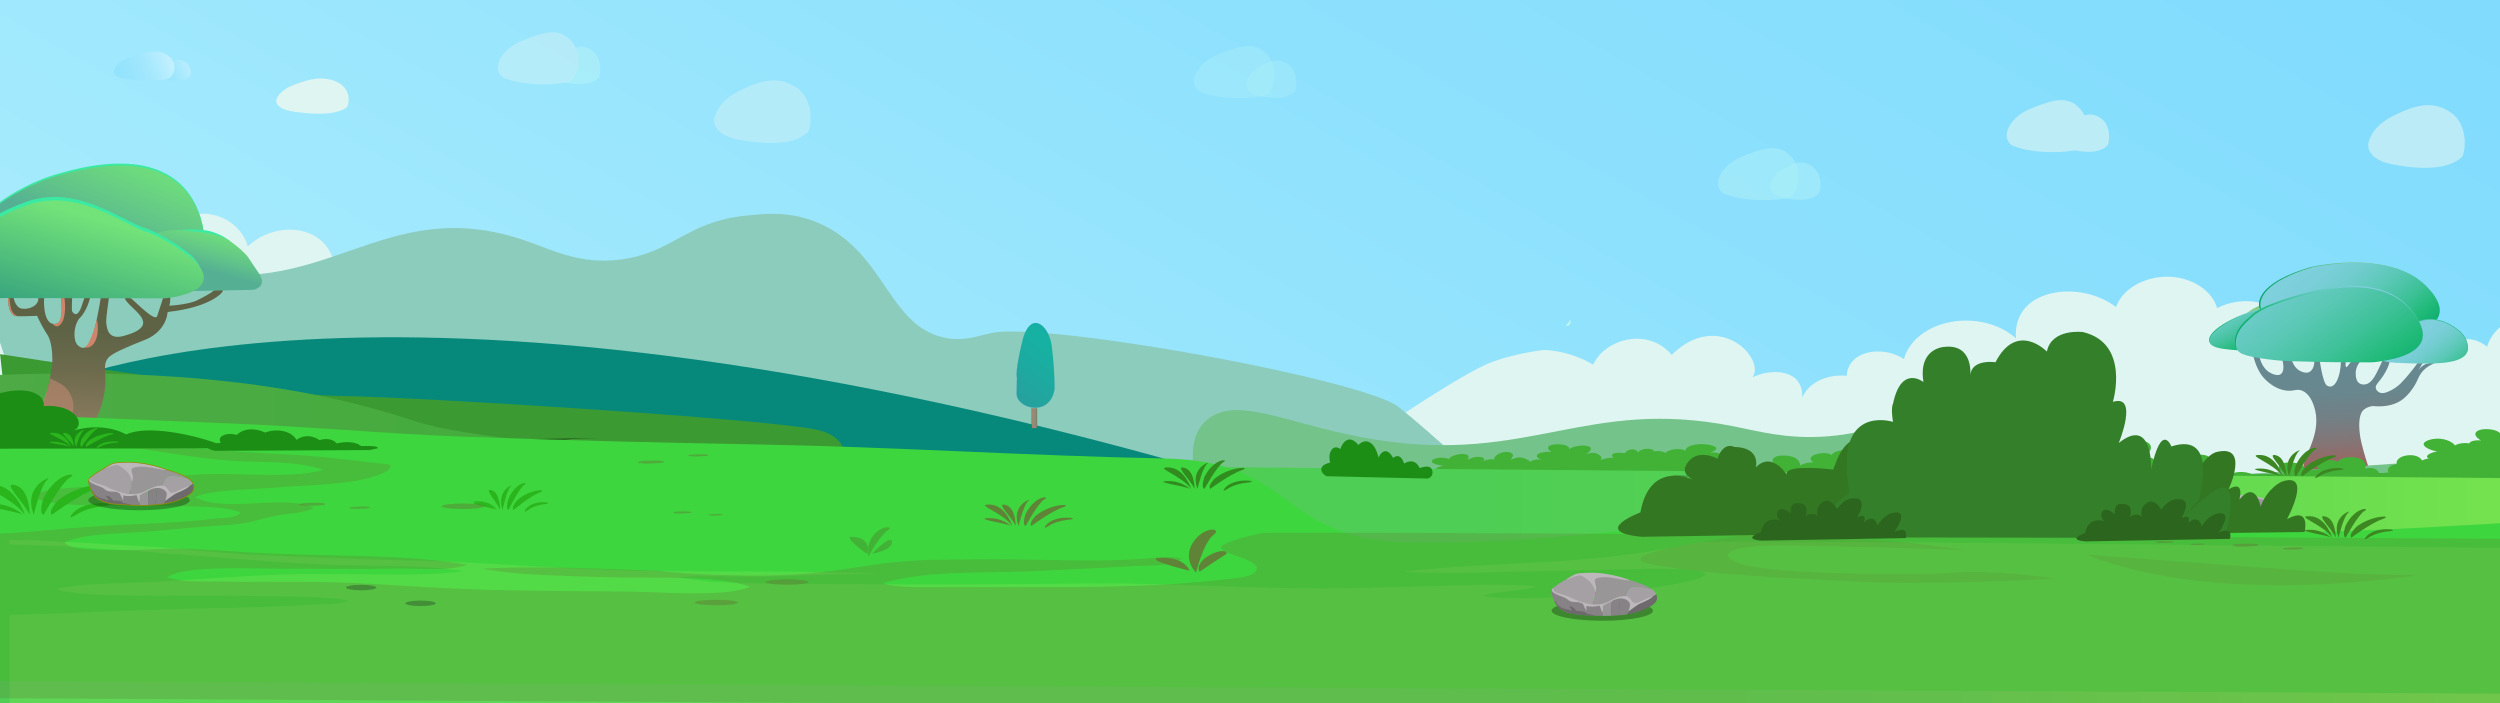 <svg xmlns="http://www.w3.org/2000/svg" xmlns:xlink="http://www.w3.org/1999/xlink" width="3200" height="900" viewBox="0 0 3200 900">
  <rect x="0" y="0" width="3200" height="900" fill="#333333" stroke="none"/>
  <defs>
    <style>
      .cls-1, .cls-66 {
        fill: none;
      }

      .cls-2 {
        isolation: isolate;
      }

      .cls-3 {
        clip-path: url(#clip-path);
      }

      .cls-4 {
        fill: url(#linear-gradient);
      }

      .cls-10, .cls-5 {
        opacity: 0.4;
      }

      .cls-10, .cls-6, .cls-9 {
        fill: #bff8f6;
      }

      .cls-7 {
        fill: #dff5f2;
      }

      .cls-8 {
        opacity: 0.6;
      }

      .cls-9 {
        opacity: 0.59;
      }

      .cls-11 {
        fill: #baf7ec;
      }

      .cls-12 {
        fill: #8cccbc;
      }

      .cls-13 {
        fill: #06897b;
      }

      .cls-14 {
        fill: #3c9a32;
      }

      .cls-15, .cls-53, .cls-67 {
        fill: #5f8337;
      }

      .cls-16 {
        fill: #228417;
      }

      .cls-17 {
        fill: #197211;
      }

      .cls-18 {
        fill: url(#linear-gradient-2);
      }

      .cls-19 {
        fill: url(#linear-gradient-3);
      }

      .cls-20 {
        fill: url(#linear-gradient-4);
      }

      .cls-21 {
        fill: #161b23;
      }

      .cls-21, .cls-22, .cls-50, .cls-60 {
        opacity: 0.3;
      }

      .cls-23 {
        fill: #62d739;
      }

      .cls-24 {
        fill: url(#linear-gradient-5);
      }

      .cls-25 {
        fill: url(#linear-gradient-6);
      }

      .cls-26 {
        fill: url(#linear-gradient-7);
      }

      .cls-27 {
        fill: url(#linear-gradient-8);
      }

      .cls-28 {
        fill: url(#linear-gradient-9);
      }

      .cls-29 {
        fill: url(#linear-gradient-10);
      }

      .cls-30 {
        fill: url(#linear-gradient-11);
      }

      .cls-31 {
        fill: url(#linear-gradient-12);
      }

      .cls-32 {
        fill: url(#linear-gradient-13);
      }

      .cls-33 {
        fill: url(#linear-gradient-14);
      }

      .cls-34 {
        fill: #74c38a;
      }

      .cls-35 {
        fill: url(#linear-gradient-15);
      }

      .cls-36 {
        fill: #42b236;
      }

      .cls-37, .cls-49, .cls-66 {
        stroke-miterlimit: 10;
      }

      .cls-37 {
        stroke-width: 0.5px;
        fill: url(#linear-gradient-16);
        stroke: url(#linear-gradient-17);
      }

      .cls-38 {
        fill: url(#linear-gradient-18);
      }

      .cls-39 {
        fill: url(#linear-gradient-19);
      }

      .cls-40 {
        fill: #c28a73;
        opacity: 0.56;
      }

      .cls-41 {
        fill: #ce856b;
      }

      .cls-42 {
        fill: #3beaa2;
      }

      .cls-43 {
        fill: url(#linear-gradient-20);
      }

      .cls-44 {
        fill: url(#linear-gradient-21);
      }

      .cls-45 {
        fill: url(#linear-gradient-22);
      }

      .cls-46 {
        mix-blend-mode: screen;
        fill: url(#linear-gradient-23);
      }

      .cls-46, .cls-53 {
        opacity: 0.5;
      }

      .cls-47 {
        fill: #3ed63e;
      }

      .cls-48 {
        fill: url(#linear-gradient-24);
      }

      .cls-49 {
        stroke-width: 0.21px;
        fill: url(#linear-gradient-25);
        stroke: url(#Fading_Sky_2);
      }

      .cls-51 {
        fill: #84e75a;
      }

      .cls-51, .cls-52, .cls-53, .cls-67 {
        mix-blend-mode: multiply;
      }

      .cls-52 {
        opacity: 0.31;
      }

      .cls-54 {
        fill: #1c8e16;
      }

      .cls-55 {
        fill: #2bb51c;
      }

      .cls-56 {
        fill: #3d8723;
      }

      .cls-57 {
        fill: #308c1f;
      }

      .cls-58 {
        fill: url(#linear-gradient-26);
      }

      .cls-59 {
        fill: url(#linear-gradient-27);
      }

      .cls-60 {
        fill: #050505;
      }

      .cls-61 {
        fill: #a5a0a4;
      }

      .cls-62 {
        fill: #999698;
      }

      .cls-63 {
        fill: #878286;
      }

      .cls-64 {
        fill: #6d696d;
      }

      .cls-65 {
        fill: #bcb7bb;
      }

      .cls-66 {
        stroke: #938c00;
      }

      .cls-67 {
        opacity: 0.18;
      }

      .cls-68 {
        fill: #347722;
      }

      .cls-69 {
        fill: #347f29;
      }

      .cls-70 {
        fill: #2c661e;
      }
    </style>
    <clipPath id="clip-path">
      <rect class="cls-1" width="3200" height="900"/>
    </clipPath>
    <linearGradient id="linear-gradient" x1="770.59" y1="3237.46" x2="3165.2" y2="-954.14" gradientUnits="userSpaceOnUse">
      <stop offset="0.2" stop-color="#c5f7fd"/>
      <stop offset="0.34" stop-color="#b3f0fd"/>
      <stop offset="0.66" stop-color="#8ee1fd"/>
      <stop offset="0.83" stop-color="#80dbfd"/>
    </linearGradient>
    <linearGradient id="linear-gradient-2" x1="1779.84" y1="1517.5" x2="1904.63" y2="1235.86" gradientTransform="translate(-863.36 -1483.72) scale(1.46 1.65)" gradientUnits="userSpaceOnUse">
      <stop offset="0" stop-color="#0a512e"/>
      <stop offset="0.54" stop-color="#0b532f"/>
      <stop offset="0.77" stop-color="#107053"/>
    </linearGradient>
    <linearGradient id="linear-gradient-3" x1="634.53" y1="1534.7" x2="785.15" y2="1194.77" xlink:href="#linear-gradient-2"/>
    <linearGradient id="linear-gradient-4" x1="1957.92" y1="1541.09" x2="2108.55" y2="1201.16" xlink:href="#linear-gradient-2"/>
    <linearGradient id="linear-gradient-5" x1="1263.13" y1="603.25" x2="1276.3" y2="369.04" gradientTransform="matrix(-1, 0, 0, 1, 4270.84, 0)" gradientUnits="userSpaceOnUse">
      <stop offset="0" stop-color="#aa826b"/>
      <stop offset="0" stop-color="#a87c68"/>
      <stop offset="0" stop-color="#a46d61"/>
      <stop offset="0.01" stop-color="#a2655d"/>
      <stop offset="0.01" stop-color="#a1625c"/>
      <stop offset="0.04" stop-color="#9b6661"/>
      <stop offset="0.16" stop-color="#847576"/>
      <stop offset="0.29" stop-color="#738085"/>
      <stop offset="0.43" stop-color="#69878e"/>
      <stop offset="0.61" stop-color="#668991"/>
    </linearGradient>
    <linearGradient id="linear-gradient-6" x1="1330.72" y1="431.99" x2="1397.46" y2="362.7" gradientTransform="matrix(-1, 0, 0, 1, 4270.84, 0)" gradientUnits="userSpaceOnUse">
      <stop offset="0" stop-color="#09a86f"/>
      <stop offset="0.14" stop-color="#1aa86e"/>
      <stop offset="0.16" stop-color="#1faa6f"/>
      <stop offset="0.29" stop-color="#45b779"/>
      <stop offset="0.42" stop-color="#63c180"/>
      <stop offset="0.54" stop-color="#79c886"/>
      <stop offset="0.67" stop-color="#86cd89"/>
      <stop offset="0.78" stop-color="#8ace8a"/>
    </linearGradient>
    <linearGradient id="linear-gradient-7" x1="2891.39" y1="385.59" x2="3121.02" y2="385.59" gradientTransform="matrix(1, 0, 0, 1, 0, 0)" xlink:href="#linear-gradient-6"/>
    <linearGradient id="linear-gradient-8" x1="1196.81" y1="463.87" x2="1350.77" y2="291.27" gradientTransform="matrix(-1, 0, 0, 1, 4270.84, 0)" gradientUnits="userSpaceOnUse">
      <stop offset="0" stop-color="#09a86f"/>
      <stop offset="0.11" stop-color="#1cb776"/>
      <stop offset="0.13" stop-color="#20ba78"/>
      <stop offset="0.25" stop-color="#3fc199"/>
      <stop offset="0.39" stop-color="#5bc8b6"/>
      <stop offset="0.53" stop-color="#6fcccc"/>
      <stop offset="0.66" stop-color="#7bcfd9"/>
      <stop offset="0.78" stop-color="#7fd0dd"/>
    </linearGradient>
    <linearGradient id="linear-gradient-9" x1="1134.42" y1="489.84" x2="1322.96" y2="254.71" xlink:href="#linear-gradient-8"/>
    <linearGradient id="linear-gradient-10" x1="1126.52" y1="500.67" x2="1198.28" y2="411.18" xlink:href="#linear-gradient-8"/>
    <linearGradient id="linear-gradient-11" x1="2827.71" y1="420.27" x2="2928.6" y2="420.27" gradientTransform="matrix(1, 0, 0, 1, 0, 0)" xlink:href="#linear-gradient-8"/>
    <linearGradient id="linear-gradient-12" x1="4406" y1="446.95" x2="4354.61" y2="342.79" gradientTransform="translate(-1512.03)" xlink:href="#linear-gradient-8"/>
    <linearGradient id="linear-gradient-13" x1="2860.67" y1="413.94" x2="3100.18" y2="413.94" gradientTransform="matrix(1, 0, 0, 1, 0, 0)" xlink:href="#linear-gradient-8"/>
    <linearGradient id="linear-gradient-14" x1="1223.24" y1="521.71" x2="1449.76" y2="210.96" xlink:href="#linear-gradient-8"/>
    <linearGradient id="linear-gradient-15" x1="-1144.47" y1="668.27" x2="4666.31" y2="798.65" gradientUnits="userSpaceOnUse">
      <stop offset="0.01" stop-color="#53aa4b"/>
      <stop offset="0.17" stop-color="#4faa47"/>
      <stop offset="0.33" stop-color="#43ac3c"/>
      <stop offset="0.41" stop-color="#3aad34"/>
      <stop offset="0.58" stop-color="#3eaf35"/>
    </linearGradient>
    <linearGradient id="linear-gradient-16" x1="233.09" y1="788.3" x2="1314.44" y2="788.3" gradientUnits="userSpaceOnUse">
      <stop offset="0.01" stop-color="#30b34a"/>
      <stop offset="0.14" stop-color="#34b44a"/>
      <stop offset="0.27" stop-color="#40b549"/>
      <stop offset="0.4" stop-color="#55b847"/>
      <stop offset="0.43" stop-color="#5ab947"/>
      <stop offset="1" stop-color="#67bc45"/>
    </linearGradient>
    <linearGradient id="linear-gradient-17" x1="375.97" y1="1056.02" x2="1123.05" y2="544.37" gradientUnits="userSpaceOnUse">
      <stop offset="0" stop-color="#76ccd2"/>
      <stop offset="0" stop-color="#6fc4c0"/>
      <stop offset="0" stop-color="#5db193"/>
      <stop offset="0" stop-color="#40914a"/>
      <stop offset="0" stop-color="#3d8e42"/>
      <stop offset="0" stop-color="#348740"/>
      <stop offset="0" stop-color="#20793c"/>
      <stop offset="0" stop-color="#147039"/>
      <stop offset="0" stop-color="#106d38"/>
      <stop offset="0.01" stop-color="#106d3e"/>
      <stop offset="0.02" stop-color="#0f6d49"/>
      <stop offset="0.05" stop-color="#0e6d50"/>
      <stop offset="0.12" stop-color="#0e6d52"/>
      <stop offset="0.32" stop-color="#106e52"/>
      <stop offset="0.39" stop-color="#177250"/>
      <stop offset="0.45" stop-color="#23794d"/>
      <stop offset="0.49" stop-color="#348249"/>
      <stop offset="0.52" stop-color="#4a8f44"/>
      <stop offset="0.56" stop-color="#659e3e"/>
      <stop offset="0.59" stop-color="#85b036"/>
      <stop offset="0.61" stop-color="#aac52d"/>
      <stop offset="0.63" stop-color="#d3dc24"/>
      <stop offset="0.64" stop-color="#d6de23"/>
      <stop offset="0.81" stop-color="#d6de23"/>
      <stop offset="0.84" stop-color="#d6de23"/>
      <stop offset="0.86" stop-color="#d7df27"/>
      <stop offset="0.88" stop-color="#d9e134"/>
      <stop offset="0.9" stop-color="#dde44a"/>
      <stop offset="0.93" stop-color="#e3e869"/>
      <stop offset="0.95" stop-color="#eaee90"/>
      <stop offset="0.97" stop-color="#f3f5c0"/>
      <stop offset="1" stop-color="#fefef7"/>
      <stop offset="1" stop-color="#fff"/>
    </linearGradient>
    <linearGradient id="linear-gradient-18" x1="-1.78" y1="744.33" x2="4812.04" y2="744.33" gradientUnits="userSpaceOnUse">
      <stop offset="0.39" stop-color="#4ece54"/>
      <stop offset="0.48" stop-color="#54d153"/>
      <stop offset="0.6" stop-color="#66db50"/>
      <stop offset="0.73" stop-color="#82ea4b"/>
    </linearGradient>
    <linearGradient id="linear-gradient-19" x1="2742.67" y1="558.34" x2="2738.17" y2="328.01" gradientTransform="matrix(-1, 0, 0, 1, 2887.27, 0)" gradientUnits="userSpaceOnUse">
      <stop offset="0" stop-color="#907d61"/>
      <stop offset="0.36" stop-color="#6d6b4d"/>
      <stop offset="0.58" stop-color="#5e6345"/>
    </linearGradient>
    <linearGradient id="linear-gradient-20" x1="2817.58" y1="376.27" x2="2686.82" y2="66.45" gradientTransform="matrix(-1, 0, 0, 1, 2887.27, 0)" gradientUnits="userSpaceOnUse">
      <stop offset="0.26" stop-color="#55b093"/>
      <stop offset="0.39" stop-color="#61c489"/>
      <stop offset="0.56" stop-color="#6ddb7d"/>
      <stop offset="0.68" stop-color="#72e379"/>
    </linearGradient>
    <linearGradient id="linear-gradient-21" x1="2641.56" y1="380.6" x2="2601.28" y2="235.9" xlink:href="#linear-gradient-20"/>
    <linearGradient id="linear-gradient-22" x1="2807.82" y1="420.59" x2="2746.2" y2="208.52" gradientTransform="matrix(-1, 0, 0, 1, 2887.27, 0)" gradientUnits="userSpaceOnUse">
      <stop offset="0.07" stop-color="#39a57e"/>
      <stop offset="0.67" stop-color="#72e379"/>
    </linearGradient>
    <linearGradient id="linear-gradient-23" x1="378.55" y1="566.12" x2="378.55" y2="534.43" gradientUnits="userSpaceOnUse">
      <stop offset="0" stop-color="#09170a"/>
      <stop offset="0.58" stop-color="#2d550c"/>
      <stop offset="1" stop-color="#16623e"/>
    </linearGradient>
    <linearGradient id="linear-gradient-24" x1="1320.4" y1="535.24" x2="1327.56" y2="535.24" gradientUnits="userSpaceOnUse">
      <stop offset="0" stop-color="#a5573f"/>
      <stop offset="0.07" stop-color="#a1715b"/>
      <stop offset="0.13" stop-color="#9e8672"/>
      <stop offset="0.63" stop-color="#918d7a"/>
      <stop offset="0.98" stop-color="#777c65"/>
    </linearGradient>
    <linearGradient id="linear-gradient-25" x1="1258.43" y1="555.51" x2="1432.73" y2="337.23" gradientUnits="userSpaceOnUse">
      <stop offset="0" stop-color="#398f97"/>
      <stop offset="0.27" stop-color="#23a49e"/>
      <stop offset="0.51" stop-color="#15b2a2"/>
      <stop offset="0.59" stop-color="#15ada4"/>
      <stop offset="0.69" stop-color="#17a0a9"/>
      <stop offset="0.79" stop-color="#1989b2"/>
      <stop offset="0.86" stop-color="#1b75ba"/>
    </linearGradient>
    <linearGradient id="Fading_Sky_2" data-name="Fading Sky 2" x1="1290.84" y1="492.83" x2="1356.44" y2="447.91" gradientUnits="userSpaceOnUse">
      <stop offset="0" stop-color="#2483c5"/>
      <stop offset="1" stop-color="#2483c5" stop-opacity="0"/>
    </linearGradient>
    <linearGradient id="linear-gradient-26" x1="195.5" y1="103.01" x2="291.6" y2="61.39" gradientUnits="userSpaceOnUse">
      <stop offset="0.2" stop-color="#96e4fd"/>
      <stop offset="0.47" stop-color="#b8edfe"/>
      <stop offset="0.69" stop-color="#cff4ff"/>
      <stop offset="0.84" stop-color="#d7f6ff"/>
    </linearGradient>
    <linearGradient id="linear-gradient-27" x1="111.7" y1="118.77" x2="238.07" y2="67.9" gradientUnits="userSpaceOnUse">
      <stop offset="0.2" stop-color="#91e2fd"/>
      <stop offset="0.39" stop-color="#95e3fd"/>
      <stop offset="0.57" stop-color="#a0e6fd"/>
      <stop offset="0.74" stop-color="#b3ecfe"/>
      <stop offset="0.91" stop-color="#cdf3ff"/>
      <stop offset="0.96" stop-color="#d7f6ff"/>
    </linearGradient>
  </defs>
  <g class="cls-2">
    <g id="Layer_1" data-name="Layer 1">
      <g class="cls-3">
        <g>
          <rect class="cls-4" x="-37.77" y="-20.16" width="4815.49" height="916.03"/>
          <g class="cls-5">
            <path class="cls-6" d="M704.31,89.34S705.45,77,719.87,68.58s26.57-13,39.1-3.24,9.87,31.78,7.21,34.37c-5.16,5-16.27,11.66-45.93,5.19C702.41,101,704.31,89.34,704.31,89.34Z"/>
            <path class="cls-7" d="M638.13,80.83s4-18.58,31.88-29.46S716.09,35.14,731.67,53s7.8,47.87-3.18,51.61-56.69,6.76-84.25-5.27C644.24,99.37,634.4,93.83,638.13,80.83Z"/>
            <path class="cls-7" d="M914.17,152.42s2.2-20.73,30-34.91,51.17-21.81,75.3-5.45,19,53.45,13.89,57.81c-9.93,8.47-31.34,19.61-88.46,8.73C910.52,172.05,914.17,152.42,914.17,152.42Z"/>
          </g>
          <g class="cls-8">
            <path class="cls-7" d="M2635.58,176.09s1.14-12.32,15.56-20.75,26.57-13,39.1-3.24,9.87,31.78,7.21,34.37c-5.16,5-16.27,11.66-45.93,5.19C2633.68,187.77,2635.58,176.09,2635.58,176.09Z"/>
            <path class="cls-7" d="M2569.4,167.59s4-18.58,31.88-29.46,46.08-16.23,61.66,1.66,7.8,47.86-3.18,51.61-56.69,6.76-84.25-5.27C2575.51,186.13,2565.68,180.59,2569.4,167.59Z"/>
            <path class="cls-9" d="M2266.06,237.54s1.14-12.32,15.56-20.75,26.57-13,39.1-3.24,9.87,31.77,7.21,34.37c-5.16,5-16.27,11.65-45.93,5.18C2264.16,249.21,2266.06,237.54,2266.06,237.54Z"/>
            <path class="cls-9" d="M2199.88,229s4-18.58,31.88-29.47,46.08-16.22,61.66,1.66,7.8,47.87-3.18,51.62-56.69,6.76-84.25-5.28C2206,247.57,2196.15,242,2199.88,229Z"/>
            <path class="cls-10" d="M1595.24,107s1.14-12.32,15.56-20.75,26.57-13,39.1-3.25,9.87,31.78,7.21,34.38c-5.16,5-16.27,11.65-45.93,5.18C1593.34,118.65,1595.24,107,1595.24,107Z"/>
            <path class="cls-10" d="M1529.06,98.48s4-18.58,31.88-29.47,46.08-16.23,61.66,1.66,7.8,47.87-3.18,51.62-56.69,6.76-84.25-5.28C1535.17,117,1525.34,111.48,1529.06,98.48Z"/>
            <path class="cls-7" d="M3031.44,184.18s2.2-20.73,30-34.91,51.18-21.81,75.3-5.45,19,53.45,13.89,57.81c-9.93,8.47-31.33,19.61-88.46,8.73C3027.79,203.81,3031.44,184.18,3031.44,184.18Z"/>
          </g>
          <g>
            <path class="cls-11" d="M2010.36,410.39a7,7,0,0,1-3.36,7c-3.15-.93-2.1-1.85-2.1-1.85s5.08-4.52,3.59-5S2010.36,410.39,2010.36,410.39Z"/>
            <path class="cls-7" d="M1053.94,328.76s-42.31-12.75-67.84,0c-21.68,12.44.58,17.75,15.18,17.25,22.53-.18,50.13-1.55,50.13-1.55S1082,340.63,1053.94,328.76Z"/>
            <path class="cls-7" d="M-77.14,526.6q65.58-223.29,103.47-217,16.55,2.73,27.8,49.17C60,345.21,73.71,336,89.25,335.1c22.48-1.26,35.43,15.76,36,16.53,0-3,.24-22.49,16.8-34.95,16.4-12.34,42-12.65,62.07.26,5.43-22.92,25.41-40.15,49.13-42.95,28-3.3,56.19,14.14,64,41.5,26.19-24.9,65.74-27.84,89.84-10.63,25.9,18.5,22.25,51.95,22,53.88,18.55-20.88,48.83-29.54,76.29-21.92,25,6.95,44,26.4,49.13,50.35,15.28-12.4,36.47-13.63,50-4.3s13.94,25.26,14,27.41a50.05,50.05,0,0,1,28.11,4.93,43.8,43.8,0,0,1,21.65,25.05c-1.25-39.89,34.93-40.39,55.62-27.95-14.87-26.65,38.79-94.19,90.51-30.8,1.81-2.8,12.61-19,32.5-21.9,21.91-3.22,46.15,10.9,55.42,35.26,16.5-14,35-23.79,53-20.14,19,3.86,23,19.77,45.38,28.85,25.9,10.49,34.88-8,61.72,0,25.23,7.5,26.46,25.09,54,35.06,18,6.5,35,5.34,46.63,3.31l34.37,16.16A119.44,119.44,0,0,0,1209,493.17c17.55,34,43.37,42,42.5,51.06-1.13,11.64-45.78,22.87-221.46,24.27C773.09,550.35,516.11,538,259.16,540.76L-7,543.59Z"/>
            <path class="cls-7" d="M3709.21,556.07c3.77-22.68,8.18-67-10.37-101.23a98.73,98.73,0,0,0-7.34-11.51c-2.67-3.64-34.74-46.18-62.47-34.91-17.31,7-24,31.4-25.59,38-4.24-11.14-15.3-19.26-28.26-20.74-18.74-2.14-30.39,10.86-30.9,11.45.15-2.37.86-18.05-12.4-28.89s-34.52-12.26-51.94-2.92c-3.46-18.66-19.36-33.49-39.07-36.93-23.28-4.07-47.68,8.51-55.51,30.06-20.74-21.3-53.68-25.65-74.66-13.06-22.55,13.53-21.08,40.55-21,42.11-14.52-17.69-39.44-26.17-62.78-21.44-21.28,4.32-38,19-43.49,37.92-12.2-10.73-29.87-12.78-41.67-6s-12.86,19.56-13,21.28a43.57,43.57,0,0,0-23.74,2.54,35.46,35.46,0,0,0-19.31,19c2.94-31.94-27.31-34.16-45.21-25.22,13.71-20.64-28-77.52-74.26-29.28-1.38-2.34-9.65-15.86-26.15-19.21-18.18-3.69-39.13,6.42-48,25.49a91.08,91.08,0,0,0-43.4-18.83c-4-.58-42.75-5.72-58.88,13.61-4.57,5.48-6.25,11.53-7.48,16.25-9.8,37.61-5.85,90.16-3.57,113.25q1.89,19.49,3.79,39,294.26-17.24,588.62-26,136.29-4.08,272.59-6.35Z"/>
            <path class="cls-7" d="M3163.39,613.84c3-21.94,9.5-132.82-23.25-177.6a129,129,0,0,0-10.92-12.76c-3.94-4-51-50.8-87.93-35.88-23,9.31-30.12,37.85-31.8,45.61-6.68-12.55-22.39-21.12-40.17-21.93-25.71-1.16-40.53,14.62-41.18,15.34,0-2.75-.28-20.87-19.22-32.43-18.76-11.44-48-11.73-71,.24-6.21-21.26-29.08-37.25-56.21-39.84-32.05-3.07-64.28,13.12-73.21,38.5-30-23.1-75.21-25.83-102.77-9.86-29.63,17.16-25.45,48.19-25.17,50-21.21-19.37-55.86-27.41-87.27-20.33-28.64,6.44-50.29,24.49-56.2,46.71-17.48-11.51-41.72-12.64-57.24-4s-16,23.43-16,25.42c-4.75-.44-18.19-1.21-32.15,4.59-18,7.49-23.65,20.43-24.77,23.23,1.43-37-40-37.47-63.62-25.92,17-24.74-44.38-87.39-103.54-28.58A56.86,56.86,0,0,0,2102.61,434c-25.06-3-52.79,10.11-63.4,32.72a138.23,138.23,0,0,0-60.64-18.69c-5.53-.39-51.06,6.48-79.13,19.78C1840,496,1681.29,607.48,1680,613c-10.33,44,209.86-21.62,214.82,4.83l-11.07,18.39c283.28-20.78,630.06-3.45,940.54-4.48,103-.34,175.22-.56,275.12,1.5C3126.16,628,3136.63,619.09,3163.39,613.84Z"/>
            <path class="cls-12" d="M-16.54,388c-1.05-32.56,1.61-76.25,23.37-100.73,40.62-45.7,105.68,22.91,211.51,52.69,196.28,55.22,268.77-97.38,456.92-31,33.71,11.9,68.18,29.78,119.2,23.25,65.52-8.39,84.3-47.57,156.59-55.79,29.28-3.33,68.09-7.75,109.85,15.5,71.91,40,79.19,123.55,145.55,139.77,29.34,7.17,52.09-4.62,68.94-6.49,86.51-9.63,471.61,61.6,514.61,95.57S1908.64,625.7,1908.64,625.7H61.71Q22.59,506.84-16.54,388Z"/>
            <path class="cls-13" d="M41,503.07S434.82,296.15,1490,587c15.69,107.77-271.87,57.75-271.87,57.75L53.33,646.44Z"/>
            <path class="cls-14" d="M.09,453.31s330,51.95,434.72,53.52,542.85,29.26,609.36,43,23.71,75.9,23.71,75.9H19.05Z"/>
          </g>
          <path class="cls-15" d="M14.25,647c572.16,5.1,4590.58-1.11,4954,43.31S4521,890.8,4521,890.8L-234.44,859.74S-557.9,641.92,14.25,647Z"/>
          <g>
            <path class="cls-16" d="M1653,709.72c-13-15.38-16.4-34.57-8.69-46.83,8.18-13,26.11-13.8,35.54-14.22,21.46-.94,37.43,8.92,43.71,13.3,32.56-2.41,41.58,22.55,29,28.19,0,0,27.06-11,52.17,4.29,25.11-13.42,84.74,5.91,100,15.84l-232.33.54Z"/>
            <path class="cls-16" d="M1682.15,710.3c12.77-15.68,16.1-35.23,8.53-47.73-8-13.27-25.63-14.07-34.89-14.49-21.07-1-36.75,9.08-42.91,13.55-32-2.46-40.83,23-28.5,28.73,0,0-26.58-11.22-51.23,4.37-24.65-13.67-83.19,6-98.21,16.14l228.09.55Z"/>
          </g>
          <path class="cls-16" d="M268.15,642.06s22.33,3.13,10.78,15.35c62.36-13.47,98.54-1.26,95.46,15,63.89-2.82,81.6,26.31,57,32.89,0,0,53.12-12.84,102.38,5C583,694.68,700,717.24,730,728.83l-455.88.62Z"/>
          <path class="cls-16" d="M267.89,727.35c18.87-22.31,23.78-50.14,12.61-67.91-11.87-18.89-37.87-20-51.55-20.63-31.12-1.37-54.29,12.93-63.39,19.29-47.23-3.51-60.31,32.7-42.1,40.88,0,0-39.26-16-75.68,6.22-36.41-19.46-122.89,8.57-145.08,23l337,.78Z"/>
          <g>
            <path class="cls-17" d="M732.2,724.05s10.16-9,29.75-11.23-21-11.83-35.55,11.23C726.4,724.05,719.87,734.29,732.2,724.05Z"/>
            <path class="cls-17" d="M704.63,725.33s29.75-28.82,47.16-36.5-16.69-8.33-39.9,15.69C711.89,704.52,700.28,718.92,704.63,725.33Z"/>
            <path class="cls-17" d="M695.92,725.33s19.77-46.75,28.75-52.51-14.24-9-28.75,29.13C695.92,702,690.12,722.13,695.92,725.33Z"/>
            <path class="cls-17" d="M685.4,725.33S693,682.42,700.28,676,672.71,683.06,685.4,725.33Z"/>
            <path class="cls-17" d="M681.05,725.33s.36-35.75-15.24-41.25S674.88,707.4,681.05,725.33Z"/>
            <path class="cls-17" d="M676,725.33s-9.79-41-33.73-41.93S661.1,698.43,676,725.33Z"/>
            <path class="cls-17" d="M673.92,725.33S661.1,708.68,639.33,710,668.6,720.21,673.92,725.33Z"/>
          </g>
          <path class="cls-16" d="M159.93,851.88S170.78,771,214.2,761.22C214.2,761.22,198.62,822.48,159.93,851.88Z"/>
          <path class="cls-16" d="M332.13,890.78s19.16-49.21,61.27-68.24C393.4,822.54,397.69,892.19,332.13,890.78Z"/>
          <path class="cls-16" d="M177.12,869.11s-60.9-36.24-63-61.75S148.64,791.28,177.12,869.11Z"/>
          <path class="cls-18" d="M1621.84,900.12c1-1.68,9.09-14.51,23.68-15.58,10-.73,17.21,4.42,19.53,6.23.07-1,2-23.34,16.74-31.17,14.56-7.72,36.56,1.35,46,24.74-8.39-80.65,60.23-34.55,69.86-12.5,10.89-74.36,62.63-24.71,59.84,3.34,3.51-14.45,14.12-24.51,25.1-24.93,14.59-.56,29.39,15.92,27.89,37.4,13.49-11.27,20.83-11.68,25.11-9.35,7.87,4.29,12.61,21.82,12.61,21.82H1621.84Z"/>
          <path class="cls-19" d="M-76.47,901.13c1.25-1.94,11.14-16.77,29-18a36.75,36.75,0,0,1,23.92,7.2c.08-1.12,2.38-27,20.5-36,17.83-8.92,44.78,1.56,56.38,28.6-10.27-93.21,73.77-39.93,85.57-14.45,13.34-85.93,76.71-28.56,73.29,3.86,4.31-16.7,17.31-28.33,30.75-28.81,17.87-.65,36,18.4,34.17,43.22,16.52-13,25.51-13.5,30.75-10.8,9.64,5,15.44,25.21,15.44,25.21H-76.47Z"/>
          <path class="cls-20" d="M1855.9,911.7c1.25-1.94,11.13-16.77,29-18a36.65,36.65,0,0,1,23.91,7.21c.09-1.13,2.39-27,20.5-36,17.84-8.92,44.79,1.56,56.39,28.6-10.28-93.21,73.77-39.93,85.56-14.45,13.35-85.93,76.72-28.56,73.3,3.86,4.31-16.7,17.3-28.33,30.75-28.81,17.87-.65,36,18.4,34.16,43.22,16.52-13,25.52-13.5,30.75-10.8,9.64,5,15.45,25.21,15.45,25.21H1855.9Z"/>
          <ellipse class="cls-21" cx="298.3" cy="730.34" rx="39.5" ry="8.08"/>
          <ellipse class="cls-22" cx="421.3" cy="773.77" rx="18.5" ry="5.05"/>
          <ellipse class="cls-22" cx="481.3" cy="676.81" rx="16.5" ry="4.04"/>
          <path class="cls-23" d="M1319.8,668.92s13,1.83,2,7.89l6-2h0s6.07-2.65,6-5.87S1319.8,668.92,1319.8,668.92Z"/>
          <g>
            <path class="cls-24" d="M3029.52,454.8s-14.44,9.36-14.17,23c.05,2.39-.14,9.69,4.74,12.88,3.4,2.23,7.51,1.34,8.13,1.2,7.66-1.76,12.23-11.15,16.7-20.34,3.66-7.52,5.34-13.39,9.68-14a4,4,0,0,1,3.25.65c3.23,3.07-2.35,15.7-8.62,24.63-4.92,7-9.19,10.2-8.08,14.45.86,3.31,4.38,5,4.71,5.15,2.82,1.29,6,.87,10.37-.86a50.84,50.84,0,0,0,16.84-11,234.72,234.72,0,0,0,25.18-31.31l3.77,3.75-7,11.78c.88-1.47,5-7.89,12.92-9.64a19.14,19.14,0,0,1,8.08,0,38.05,38.05,0,0,0-15.08,10.17c-5.45,6.19-5.71,11.05-11.31,19.81a67.52,67.52,0,0,1-12.93,15c-13,10.77-30.54,10.49-39.32,9.64-3.67.44-8.57,1.68-12.39,5.35-1.64,1.57-7.77,8.14-3.84,34.31,0,0,2.2,14.61,13.5,47.3h0l-60.33.28c-15.75,4-21.52,1.18-24-1.61-10.82-12.16,22.57-43.57,12.73-81.35-1.08-4.14-5.12-19.67-16.7-24.09-6.74-2.57-9.83,1-19.39,0-18.61-1.93-30.76-17.88-31.78-19.27-9.47-12.8-12.2-31.23-12.2-31.23l8,1.16c.37,3.23,2.61,20.27,15.48,26.86,1.52.78,8.56,4.37,12.87,1.45,6.06-4.12,2.34-18.08,1.66-19.39-2.59-5-8.64-14.54-8.64-14.54l20,2.5c-.94,12.07,3.33,22.68,11.48,27.12,1.09.59,7.31,4,12.25,1.45,6-3.06,8.52-14,3.86-26.61l7.35-2.67s4.5,42.33,11.24,46.68c11.67,7.53,20.32-18.11,17.29-44h8.65s-5.62,28.32,1.3,18.2c2.47-3.62,6.95-8,13.83-12.78"/>
            <path class="cls-25" d="M2952,394s-14.64-7.28-37.64-7.17-48.76,16.18-41.65,26.42,11.45,16.11,43.32,16S2984.18,413.52,2952,394Z"/>
            <path class="cls-26" d="M2957.74,341.77c-61.37,18.28-67.46,40.14-66.21,50.16,0,0-.13,17.14,63.23,34.45h0s37.15,14.17,105.78,6.74c20.82-2.26,55.18-11.21,59.93-31.23,3.5-14.73-10.8-29.73-16-35.15C3062.38,322.53,2978.39,337.59,2957.74,341.77Z"/>
            <path class="cls-27" d="M2959.67,342.18c-61.37,18.24-67.47,40-66.23,50,0,0-.13,17.08,63.21,34.3h0s37.15,14.09,105.78,6.66c20.82-2.26,55.18-11.19,59.94-31.13,3.5-14.67-10.78-29.6-15.95-35C3064.32,323,2980.32,338,2959.67,342.18Z"/>
            <path class="cls-28" d="M3158.57,448s3.2-13.61-11.51-25.44c-8.29-6.68-34-24.73-61.68-6.2-31.76,21.28-66.1,45.05-18,47.06S3153.55,466,3158.57,448Z"/>
            <path class="cls-29" d="M3158.57,449s3.2-13.62-11.51-25.45c-8.29-6.68-34-24.73-61.68-6.19-31.76,21.27-66.1,45-18,47.06S3153.55,466.93,3158.57,449Z"/>
            <path class="cls-30" d="M2840.11,444.52s16.22,4.36,88.49,4.9l-.12-57.51c-1.7-.54-14.08-3.35-45.46,6.28-38.11,11.7-71.51,36.69-46.84,45.18"/>
            <path class="cls-31" d="M2840.33,445.57s16.22,4.36,88.49,4.9L2928.7,393c-1.7-.54-14.09-3.35-45.46,6.28-38.12,11.7-71.52,36.69-46.84,45.18"/>
            <path class="cls-32" d="M3041.42,461.39c-6.84.95-8,.59-34.62.56-5.66,0-29.75,0-78.18-1.52-20.36-.64-51-5.26-59.4-9.08-2.78-1.28-8.34-4.34-8.54-12.72-.45-19.11,16.37-30.11,21.67-35.46,5-5,17.47-11,20.79-12.37,40.45-16.25,73.34-21.19,73.34-21.19,7.87-1.79,69.88-15,105.24,22,3.25,3.4,23.24,24.08,17.39,42C3092.37,454.29,3055.25,459.46,3041.42,461.39Z"/>
            <path class="cls-33" d="M3042.52,463.19c-6.84.95-8,.59-34.61.56-5.67,0-29.75,0-78.18-1.52-20.37-.64-51.05-5.26-59.4-9.08-2.79-1.28-8.35-4.34-8.55-12.72-.45-19.11,16.37-30.1,21.68-35.46,4.94-5,17.46-11,20.78-12.37,40.46-16.24,73.34-21.18,73.34-21.18,7.87-1.8,69.89-15.05,105.24,21.95,3.25,3.4,23.25,24.08,17.39,42C3093.47,456.1,3056.35,461.26,3042.52,463.19Z"/>
          </g>
          <path class="cls-34" d="M1526.93,589.81c-1-18.21,1.61-42.65,23.37-56.35,40.62-25.56,105.68,12.82,211.52,29.48,196.27,30.89,268.76-54.48,456.91-17.34,33.71,6.65,68.18,16.66,119.2,13,65.52-4.69,84.3-26.6,156.59-31.2,29.28-1.87,68.09-4.34,109.85,8.66,71.91,22.39,79.19,69.12,145.55,78.19,29.34,4,52.09-2.58,68.94-3.63,86.51-5.38,583.34-42.4,611-39.19,0,0,20,2.33,40.18,3.38l.22,0c.1,0-18.11,147.95-18.11,147.95H1605.18Q1566.06,656.3,1526.93,589.81Z"/>
          <path class="cls-35" d="M-890.13,636.52s885.77-277,1416.67-98.78c354.08,123.18,4171.78,61.45,4249.36,8.75v91.88L-439.52,683.2l-63.11.18c-24.26,3.35-74.8,6.9-130.85-16.4-18.61-7.74-115.47,50.64-154.52,39C-854,686.35-1500.27,1248.28-890.13,636.52Z"/>
          <path class="cls-36" d="M3820.59,602.22V802.08H1815.67V630.44l.2,0a31.71,31.71,0,0,1,5.79.86,7.69,7.69,0,0,1,4,2l.25,0a3,3,0,0,1,.65-3.12,9.49,9.49,0,0,1,4.93-2.35,36.94,36.94,0,0,1,10-.22l.12-.13a15.84,15.84,0,0,1-6.17-2.24c-.67-.46-1.16-1-1.12-1.52.11-1.09,2.43-1.95,5-2.25a45.25,45.25,0,0,1,7.81,0l.31-.4c-3.15-.66-5.18-2.16-4.77-3.61.25-.86,1.27-1.65,2.41-2.39a32.68,32.68,0,0,1,5.65-2.8l-.1-.09-10.06,1.95a49.7,49.7,0,0,1-9.71,1.2c-3.41,0-7.06-.84-7.8-2.2-.55-1,.59-2.07,2.36-2.79a32.32,32.32,0,0,1,6.35-1.6c6-1.09,12.13-2,18.42-2.7l-.2-.31a22.5,22.5,0,0,1-6.26-.42c-3.44-.67-6.62-1.91-6.87-3.47-.13-.78.5-1.56,1.39-2.26a21.17,21.17,0,0,1,9-3.41l.45-.32a45.41,45.41,0,0,1-9.71-1.52c-2.81-.85-5-2.15-5.19-3.59-.36-2.08,3.53-4,8.41-4.64a33.74,33.74,0,0,1,14.17,1.45c-.35-2.15,3.78-4,8.14-5.17a33.94,33.94,0,0,1,6.6-1.23,18.59,18.59,0,0,1,6.89.63c2.74.94,3.14,2.61,2.69,4.07a6.85,6.85,0,0,1-1.1,2.05l1,.23a25.4,25.4,0,0,1,7.39-2.83,22.25,22.25,0,0,1,9.72.08c1.65.47,2.8,1.23,3.1,2s-.22,1.65-1.4,2.29l.74.23,2.71-.81a25.48,25.48,0,0,1,6.22-1.24,10.91,10.91,0,0,1,4.55.66c-.57-3.1,2.28-6.3,7.72-8.47a20.82,20.82,0,0,1,8.64-1.55c3.92.18,6.76,1.75,7.41,3.35s-.41,3.22-1.52,4.77a7.34,7.34,0,0,1-1.36,1.53l.29.06,6.08-1.86a17.4,17.4,0,0,1,3.08-.73,19.18,19.18,0,0,1,8.61,1.29c3.17,1.16,6.1,2.59,6.65,4.33,2.31-2.2,8.62-3.55,14.34-3.07l.29-.15c-3.27-1.11-5.77-2.68-5.77-4.41s2.46-3.27,5.89-4.18a40.63,40.63,0,0,1,11.77-1H1986c-2-1.26-3.81-2.63-4.37-4.13s.25-3.14,2.85-4.2a21.53,21.53,0,0,1,5.88-1.24A35,35,0,0,1,2004,570.1c3.38,1.16,5.23,3.06,4.46,4.81a27.7,27.7,0,0,1,8.63-3.52,37.53,37.53,0,0,1,9.81-1.11c3.43.1,6.87.86,8.45,2.12s1.11,2.79.16,4.16a16.88,16.88,0,0,1-5.21,4.55l.35.1a39.1,39.1,0,0,1,4.73-1.27,18.21,18.21,0,0,1,5.52-.18,12.35,12.35,0,0,1,5.45,2.23,9.79,9.79,0,0,1,3.09,2.65,3.72,3.72,0,0,1,0,2.91,2.14,2.14,0,0,1-1,1.46,48.2,48.2,0,0,1,16.82-3.18l.13,0a4.51,4.51,0,0,1-2.11-2.54c-.16-1,.55-2,2.26-2.72a18.85,18.85,0,0,1,6.51-1c2.38,0,4.74.19,7.07.38a2.32,2.32,0,0,0,.79,0,.64.64,0,0,0,.4-.26,10.3,10.3,0,0,1,4.19-3.49c2.2-.94,6.2-1.34,8.55-.45a5.06,5.06,0,0,1,1.7,1.06,8.2,8.2,0,0,1,1.91,2.38,7.36,7.36,0,0,1,3.16-2.74,20.34,20.34,0,0,1,8.65-2c3.42-.08,7,.79,8,2.14a1.36,1.36,0,0,1,.2,1.21l.71-.08c5-.93,11.51,0,14,2a24.52,24.52,0,0,1,11.83-4.62c5.18-.69,11.67,0,14.22,2a6.05,6.05,0,0,1,.87-2.82c1.63-2.46,6.57-4.47,12.46-5.3a54.43,54.43,0,0,1,18.09.65c4.36.91,8.36,2.65,7.93,4.65a4.64,4.64,0,0,1-2,2.22,17.29,17.29,0,0,1-6.52,3l.05,0a35.52,35.52,0,0,1,9.22.08c2.89.48,5.22,1.68,5,3a2.37,2.37,0,0,1-.63,1.06,9,9,0,0,1-3.38,2.3,16.22,16.22,0,0,1-4.92,1.11l3.67.32a37.25,37.25,0,0,1,6.09.85c1.81.47,3.23,1.31,3,2.19-.1.46-.61.88-1.25,1.25-2.07,1.19-5.51,1.89-9,2.13a85.1,85.1,0,0,1-10.59-.09l0,.13a47.26,47.26,0,0,1,6.33,1.13c1.75.44,3.44,1,4,1.84s.12,1.45-.67,2.1c-2,1.61-6.19,2.54-10.2,3.28a38,38,0,0,1-6.44.77,39.9,39.9,0,0,1-7.46-.83l-.34.33a13.23,13.23,0,0,1,4.39,1.58,14.31,14.31,0,0,1,3,1.87c.67.64,1,1.37.52,2l1.47.2c1.25-2.08,6.69-3.58,11.87-3.29s9.38,2.36,9.19,4.51c1.57-.81,4.38-1,6.88-.94.49,0,1,0,1.45.07-7.45-3.37-10.39-8.18.18-11.5,14.88-4.66,29,1.17,33.17,7,3.35-2.43,11.86-3.8,18.27-2.64.6-2.94,8.5-4.63,15-3.74-5.67-3.45-10.84-8.69-3.89-12.51,5.47-3,17.11-2.33,23.07,0,7,2.74,8.33,7.06,9.27,10.81,3.33-2.41,9.67-4.29,16.71-4-4.66-2.92-5.31-6.54.54-9.28,6.18-2.9,17.07-3.89,22.67-.18,1.72-3.26,7.86-6,16.37-6.09,17.92,0,21.89,9.35,18.14,14.89,13.26-3.79,19.07,3.49,18.91,7.73,2.66-1.3,6.78-3.36,11.5-2.87-1.88-4.77-.4-9.51,12.43-11.33,13-1.86,19.09,3.31,16.17,7.9,8.68-3.63,22.35-4,27.33.55.73-.28,1.53-.56,2.39-.81,13.69-4,23.2,2.25,31.54,6.16-1.18-3.32,1.57-9.1,12.91-9.8s16,4.87,19.41,9a19.5,19.5,0,0,1,21.78.75,20.2,20.2,0,0,1,12.77-9.53c7.82-1.93,19.54-2.57,28.54-2.3-6.39-2.14-10.69-7.76-5.6-10.17s14.34-1.39,24.11,2.2c-1.83-4.23,1.3-11.94,17.34-11.56s15.5,11,11.48,15.51c.54-.16,13.47-3.94,24.46-.1-1.48-5-2.57-12.09,12.59-15.42s25.3,8.26,25.3,8.26c8.58-4.76,21.66-13.78,37.61-11.19s13.48,13.94,1.18,21.33c6.4-1,16.94.57,13.09,5.95,4.05-2.67,10.34-5.25,20-3.31,8.34,1.67,6.4,7.68,6.4,7.68,10.53-8.34,25.39-16.09,39.17-13.34,13.41,2.67,5.23,11.83-6.09,20.76.52-.11,12-2.57,17.71-.52s-.79,5.46-4.43,8-4.92,5.06,0,5.46c3.93.33,15.19-2.23,22.94-2.37-2.58-2.75-1.72-5.74,5.56-8,14.87-4.66,29,1.17,33.17,7,3.35-2.43,11.84-3.8,18.26-2.63.6-2.94,8.49-4.64,15-3.74-5.68-3.45-10.83-8.69-3.89-12.52,5.48-3,17.12-2.33,23.07,0,7,2.73,8.34,7,9.28,10.81,3.33-2.42,9.66-4.3,16.7-4-4.65-2.93-5.31-6.55.54-9.29,6.18-2.89,17.08-3.88,22.67-.18,1.73-3.26,7.87-6,16.36-6.09,17.93,0,21.89,9.35,18.16,14.89,13.26-3.79,19.07,3.5,18.9,7.73,2.66-1.3,6.79-3.36,11.5-2.87-1.78-4.53-.53-9,10.6-11-.71-2.66.43-5.4,3.88-7.79,3.22-2.23,9.08-3.9,15.58-3.44,7.32.52,11.68,3.93,12.84,6.7a26.78,26.78,0,0,1,8.73-2.48c-6.78-3.39,2.83-7.85,10.75-9.05-13.45-2.43-25.19-10-10.37-14.68s29,1.17,33.17,7c3.35-2.43,11.86-3.8,18.27-2.63.6-2.94,8.5-4.64,15-3.74-5.67-3.45-10.82-8.69-3.89-12.52,5.47-3,17.11-2.33,23.07,0,7,2.73,8.33,7,9.27,10.81,3.33-2.42,9.67-4.3,16.72-4-4.67-2.93-5.32-6.54.53-9.29,6.18-2.89,17.07-3.88,22.67-.18,1.72-3.26,7.86-6,16.37-6.09,17.92,0,21.89,9.35,18.14,14.89,13.26-3.79,19.07,3.5,18.91,7.73,2.66-1.3,6.78-3.36,11.5-2.87-1.88-4.77-.4-9.51,12.44-11.33,13-1.86,19.08,3.32,16.16,7.91,9.65-4,25.46-4.11,28.66,2.26,3,5.92-4.84,12.64-14.84,16.76a87.08,87.08,0,0,1,28.73,3.68c-.51-1.5-1.12-3.38,1.62-4.57,3.12-1.36,8.81-1.3,12.81-.87,6.3.68,9.52,2.51,11.54,4.84.7-.08,1.4-.14,2.08-.17a39.72,39.72,0,0,1,19.71-4.85c6,0,11.41.93,14.46,2.8a26.68,26.68,0,0,1,3-.34c11.34-.7,16,4.87,19.43,9.05a19.49,19.49,0,0,1,21.76.74,20.25,20.25,0,0,1,12.78-9.52c7.82-1.93,19.55-2.57,28.55-2.3-6.39-2.15-10.69-7.77-5.62-10.17s14.35-1.39,24.13,2.19c-1.83-4.22,1.3-11.93,17.33-11.56s15.51,11,11.49,15.52c.54-.16,13.47-3.94,24.44-.11-1.47-5-2.55-12.09,12.61-15.42s25.3,8.27,25.3,8.27c8.56-4.77,21.65-13.78,37.6-11.19s13.49,13.94,1.18,21.34c6.41-1,16.93.56,13.1,5.94,4-2.67,10.34-5.26,20-3.32,8.34,1.68,6.39,7.68,6.39,7.68,10.54-8.32,25.4-16.09,39.19-13.34,13.39,2.67,5.21,11.84-6.09,20.77.51-.11,12-2.57,17.7-.52s-.78,5.46-4.43,8-4.91,5.05,0,5.45,21.36-3.72,28-1.94c6,1.63,7.68,4.4,7.55,7.71a14.32,14.32,0,0,1,3.61-.6c1.46-.59,2.92-1.14,4.4-1.59a1.16,1.16,0,0,1,.05-.45c.38-1.18,2.71-2.21,5.55-2.45a23.31,23.31,0,0,1,4.5.11l.48-.41a15.68,15.68,0,0,1-3.21-.89c-1.56-.66-2.33-1.74-1.14-2.53C3813.6,601.72,3817.46,601.87,3820.59,602.22Z"/>
          <path class="cls-37" d="M233.09,702.11s330,51.95,434.72,53.53,542.85,29.26,609.36,43,23.71,75.9,23.71,75.9H252.05Z"/>
          <polygon class="cls-38" points="-1.78 584.65 4812.04 625.64 4771.91 904 -1.78 904 -1.78 584.65"/>
          <g>
            <path class="cls-39" d="M40,543.3c-.19-.5,1.26-.93,2.59-2.84a22.05,22.05,0,0,0,2.73-4.39c1.17-4.59,4.76-10.11,6.25-12.16,4.75-6.51,7-16.27,10.71-32.47a243.41,243.41,0,0,0,4.69-27.83c.26-16.16-1.94-28.34-6.49-35.36a192.39,192.39,0,0,1-13-24s-26.69,1.22-29,0-8.77-7-7.63-22l-.38-3.61,6.86,1.94s2.11,13.43,10.9,14.47c10.48,1.46,22.46-5,20.7-14.47h7.62S54.25,408.19,65.77,414c8.59,2.29,13.67-1.33,13.28-17.49l-.39-16.15,13.67,0s-.78,17.17,0,18.21,6.84,11.66,13.28-10.2c5.47-15.41,2.35-8,2.35-8l7.42.17s-3.32,17-14.26,27.59c-7.23,10.2-7.42,27.28-2,33.31,5.86,6,15.82,9.37,23.43-26.44,5.08-23.73,6.45-34.46,6.45-34.46l10.55-.12s-4.3,28.34-3.52,33.33c1,5.62,1.37,22.91,24.41,15.62,55.27-15.95-8.3-39-.39-52.26,2.26-3.77,37.82,37.5,41.15,27.39,5.22-15.81,8.07-24.89,8.07-24.89l8.59-.23s.4,9.31-1.36,11.8c2.75.2,25.64-1.75,35.8-6.78,9.08-4.48,21-11,21.91-13.45,2.3-.09,9.31.1,11.61,0-1.79,4.59-4.75,6.42-6.93,8.1-8.42,6.5-26.36,15.08-57.1,19.37a62.41,62.41,0,0,0-7.28,1.08c0,.06-.12.95-.12.95s-1.21,23.3-28.75,34.54c-24.61,9.79-35.35,14.78-41.6,18.74s-10.55,8.12-9.57,21.65a112.92,112.92,0,0,1-1.76,32.38,109.86,109.86,0,0,1-13.48,34.87c-21.14.71-34.72.78-43.43.69-17.46-.17-27.4-1.08-32.63.21C43.19,543.59,40.23,544,40,543.3Z"/>
            <path class="cls-40" d="M63.75,484.4c5.41,2.32,15.08,6.49,20.13,11.66,18.7,19.1,6,44.21,4.53,46.94l-49.34.67a35,35,0,0,0,7.42-11C53.65,516.59,62.37,497.14,63.75,484.4Z"/>
            <path class="cls-41" d="M124.19,408.51s-9.15,36.1-16.31,35.84C115.29,448,129.14,438,124.19,408.51Z"/>
            <path class="cls-42" d="M261.45,300.06c-2.12-15.57-7.71-39.08-24.53-58.28C191.47,189.9,104.44,214,76.6,221.79c-68.73,19.13-113.28,65-135.1,91.68L-69.32,322A887.57,887.57,0,0,0,103.4,336.66a888,888,0,0,0,150.29-14.88Z"/>
            <path class="cls-43" d="M260.84,299.19c-2.1-15-7.63-37.62-24.28-56.11-45-49.93-131.09-26.69-158.64-19.24C9.91,242.26-34.17,286.4-55.76,312.1l-10.71,8.24a901.9,901.9,0,0,0,170.91,14.08A901.48,901.48,0,0,0,253.16,320.1Z"/>
            <path class="cls-42" d="M247.7,371c1.9,0,56.92-3.89,56.92-3.89s34.15-7.14,14.54-24.67a32.82,32.82,0,0,1-12.39-10.63c-3.91-5.74-2.86-8.55-5.36-13.84-7.89-16.74-34.36-22.43-34.35-22.43h0s-35.9-7.39-62.61,7.1c-3,1.62-4.44,2.49-5.58,4C186.52,323.05,224.94,371,224.94,371Z"/>
            <path class="cls-44" d="M220.16,373.06C222,373.06,324,371,324,371s18.49-2.81,8.17-20.1c-6-8.64-10.39-15.27-14.05-20.86-3.78-5.76-13.94-14.5-20.76-19.34-16.76-13.4-48.94-14.27-48.94-14.27h0s-34.67-7.41-60.46,7.13c-2.88,1.62-4.3,2.49-5.39,4-11.93,16.45,25.17,64.56,25.17,64.56Z"/>
            <path class="cls-42" d="M244.76,326.74s-31.31-26.23-64.14-36.52c-35.85-15.43-83.33-49.89-140.9-33.94C-4.72,271.19-38,291.76-57.74,329.82c-9.6,22.12-11.12,48.87,62.11,45.26l204,.33S288.19,369.43,244.76,326.74Z"/>
            <path class="cls-45" d="M247.75,332.4s-31.68-26.67-64.88-37.12c-36.28-15.69-84.3-50.72-142.54-34.51-45,15.16-78.67,36.07-98.6,74.77-9.7,22.48-11.24,49.67,62.84,46l206.4.33S291.68,375.8,247.75,332.4Z"/>
            <path class="cls-41" d="M10.46,381.56s-.93,15,5.94,21.07c2.05,2.11,3.67,2.05,6.12,2.11A14.3,14.3,0,0,1,14,394.43a81.51,81.51,0,0,1-1.87-12.87H10.46Z"/>
            <path class="cls-41" d="M78.6,381.63c.27,2.72.47,11,.36,12.81-.47,8.09-1,17.31-5.94,19.69a6.4,6.4,0,0,1-3.7.49l-1.86-.22c2.29,3,4.34,3.27,5,3.31,4.08.2,8.84-5.44,10-14.52a59.38,59.38,0,0,0,.82-13.05c-.19-3.63-.74-8.57-.74-8.57h0Z"/>
          </g>
          <path class="cls-46" d="M24.11,544.12c27.29.34,54.4,2,81.7,2.21,33.73.27,67.09-2.2,100.86-1.14,19.05.59,38.08,1.33,57.17,1.71,17.25.32,34.49.17,51.67,1,35.26,1.58,69.53,5.63,104.34,8.22,74.09,5.51,149.33,6.28,224.53,7.48,27.09.44,53.45.1,80.17-.77a145.46,145.46,0,0,1,14.83-1.29c8.4-.42,16.82-.61,25.23-.65-4.62-.1-8.63-.14-11.76-.14-28.47,0-90.11,2.41-123.31,1.2s-47.42,0-94.84-1.82-102.76-6.63-136-7.83-71.14-6-101.17-6.65-53.75,1.21-96.44-1.21S119,546.2,74.7,543.79c-30-1.63-62.12-3.27-82.21-4.15v4.94C3.05,544.05,13.86,544,24.11,544.12Z"/>
          <path class="cls-47" d="M3599,645.52c-145.51,6.38-497.44,33.67-644.19,35.33-192.3,2.16-368.77-26.7-561.43-25-197.55,1.8-391.31,42.42-588.59,38.55-170.82-3.34-143.34-104.25-314.1-107.54-175-3.37-347.29-14.93-522.35-18-126.36-2.18-248.83-5.35-374.32-9.89-103.5-3.75-202.64-13.47-305.42-17.19-97.67-3.53-199.54-9.62-298-10.23v340.1l4781.38,24.13,196.36-205.54c-123.53,6.4-568.07-39.9-688-29.74C4138.3,672.62,3745,639.14,3599,645.52Z"/>
          <g>
            <rect class="cls-48" x="1320.4" y="522.46" width="7.16" height="25.56"/>
            <path class="cls-49" d="M1301.76,483.06s-3-5,6.77-45.94,33.83-22,37.59,5.26a463,463,0,0,1,3.76,55.12c-5.26,36.74-49,26-48.55,5.77Z"/>
          </g>
          <g class="cls-50">
            <path class="cls-51" d="M2174.4,694.1c-8.13,1.66-16.36,3.32-24.7,4.92-33.35,6.43-68.61,11.74-107.46,15.48-79.83,7.69-168.28,7.77-245.5,17.46,46.78,2,94.63,1,141.53-.15,32.77-.83,65.55-1.38,98.29-2.18,25.42-.63,50.88-1.33,76.41-1.39,18.85,0,45.47-.4,61.66,2.75,12.94,2.53,8.38,6.49-.21,9.4-13.92,4.7-34.45,8.09-53.89,11-25.87,3.82-53.31,7-81.38,9.43-26.62,2.34-54.36,4.26-82.42,4.8-18.56.34-41,.36-56.56-2.8-.86-.19-1-.45-.3-.68,17.29-5.46,50.53-5.46,65.3-11.47-36.47-3.94-80-1.79-117.78-.81-47.53,1.21-95.38,2.83-143.14,3.22-101.59.87-201.4-6.72-303-6.2-52.83.27-105.63.94-158.47,1.12q-78.51.25-157-.3c-38.54-.33-77.36-.14-115.83-.87-33.82-.65-71.15-1.88-99.16-7.4-1.08-.22-1-.67.41-.79,3.15-.25,6.41-.52,9.7-.66,22.22-1,44.72-.28,67,0,25.23.29,50.59-.49,75.61-1.26,25.47-.77,50.94-1.69,76.5-2.2,12.25-.24,24.42-.32,36.61-.36q-32-.55-64.3-1.38c-90-2.37-180.13-.23-270.07-2.55-92.21-2.39-182.94-10.58-275.15-12.72-66.56-1.54-131.07-3.79-197.17-7-54.52-2.66-106.75-9.54-160.88-12.17-51.45-2.5-105.11-6.81-157-7.24v5.69q15.86.33,31.64.94c99.69,3.73,194.92,13,291.66,20,24.07,1.76,48.34,3.39,73,4.52,23.14,1.08,46.12,1.56,69.58,1.84,38,.49,79.86,1.07,113,6.61,1,.16,1.13.58,0,.74-19.51,2.61-41.48,3.55-63.08,3.9-41,.64-81.95-.6-122.92-.6-46.63,0-92.29,2.93-137.5,5.71-25.45,1.57-50.9,3.47-76.63,4.72-16.61.81-33.52,1.16-50.22,1.83-18,.74-37,1.62-53.12,4-4.34.61-8.62,1.31-12.32,2.19-3.22.78-3.49.79-.52,1.68a88.64,88.64,0,0,0,12.14,2.68c24.45,3.79,55.64,4.36,83.31,4.71,30.83.36,61.65.06,92.51,0,27.16-.06,54.14.68,81.3.92,33,.26,72.35.14,100.92,5.19.74.13,1,.36.56.58-7.46,3.68-19,4.24-33.56,4.6-13.26.32-26.39,1.34-39.54,1.94-11.31.5-22.71,1-34.12,1.33-25.78.84-51.65,1.41-77.55,2-52.79,1.13-104.71,3-157,5.24-30.37,1.29-60.8,2.49-91.42,3.24V931.77H4812l-19.71-215.66C4736.27,720,2229.24,688.2,2174.4,694.1Z"/>
          </g>
          <g class="cls-52">
            <path class="cls-15" d="M1615.53,682.26c-15.25,3.54-32,7.14-45,12.92-3,1.33-7.86,3.46-7.42,5.84.77,4.21,10.88,7.34,16.6,9.41,12.09,4.38,33.78,10.74,27.94,20.48-3,5-12.28,7.2-21.06,8.41-13.32,1.82-27.13,3.15-40.65,4.51-70.55,7-142.44,7.63-214,7.63H1220.76c-16.24,0-32.58.27-48.82,0-13.84-.22-27.91-1-40.57-4.23-.78-.2-.71-.87,0-1.07,39.51-11.76,87.51-12.79,131.54-13.63,14.5-.28,29-.46,43.49-.83,16.43-.42,32.76-1.42,49.14-2.23,18.43-.93,36.87-1.77,55.32-2.67,16.92-.85,33.89-2.09,50.88-2.56,13-.37,27.42-.39,39.26-3.65a41.27,41.27,0,0,0,9.07-3.44c3.08-1.75,2.19-2.58-1.91-3.26a87.71,87.71,0,0,0-17.86-.82c-12.73.53-25.21,2.09-37.88,2.81-18.55,1.07-37.17,1.54-55.79,1.54-37.32,0-74.58-1.38-111.87-1.5-33.79-.13-67.56.29-101.33.92-19.09,1-38.1,2.51-56.75,4.91-17.68,2.28-35,5.37-52.61,7.74-16.91,2.26-34,4.21-51.32,5.39-34.35,2.36-69.7,2-104.2.87-26.24-.83-52.43-2.42-78.14-5.32-74.24-2.35-148.62-6.54-222.72-2.49,29.27,5.52,60.53,7.44,91.29,8.63,29.2,1.15,58.62,2.16,87.9,2.6,28.73.43,57.54-.16,86.26,1,25.94,1,52.82,3.12,75.74,10.18.82.26.69.8,0,1.09-16.61,6.55-39.79,7.53-59.66,7.84-23.86.45-47.71-.56-71.49-1.43-30.34-1.1-60.86-.91-91.25-1.19-35.63-.31-71.24-.73-106.83-1.62-37.62-1-74.84-2.88-112.24-5.21-36.88-2.32-73.84-4.48-111-4.87s-74,0-111-.48c-15.62-.18-31.32-.12-46.93-.45-11.61-.25-23.92-1-33.18-5.16-.5-.22-.41-.65,0-.88,12.73-7.06,33.37-8.82,50.7-9.74,23.93-1.28,48-.82,72-.48,29,.4,57.93.17,86.89.34,18.9.09,37.8.15,56.72,0,14.3-.1,28.62-.55,42.92-.24,12.87.27,25.8.76,38.69.32,12-.41,24.74-1.42,34.6-5.33C557.5,716,515.45,713.33,473.41,712c-41.87-1.29-83.78-1.86-125.58-3.51-37.82-1.48-75.45-5.17-113.32-6-17.67-.42-35.54.63-53.18,1.09-21.4.5-43.25,1.08-64.58-.4-11.36-.79-28.84-2-33.94-8.62-.15-.18,0-.49.29-.62,22.18-9.59,54.8-10.49,81.89-12,37.88-2.11,75-6.7,112.9-9,16.39-1,32-2.15,47.13-5.88,12.11-3,23.3-6.41,36.28-8.26s28.86-2.94,39.31-7.84c1.7-.81,1.23-.73-.4-1.49-1.11-.48-2.22-1-3.41-1.39a55,55,0,0,0-6-1.85,98.77,98.77,0,0,0-14.43-2.3c-23-2-46.49.63-69.51,1.1-19.8.42-41.55-.3-56.27-8.35-.55-.32-.36-.77.23-1,12.1-4.66,27.58-6.45,42-7.72,16.17-1.43,32.49-2.08,48.76-3.08,15-.93,29.93-2.17,45-3,18-1.06,36.18-2.11,53.86-4.32,13-1.62,26.16-3.76,37.7-7.45,7.8-2.5,22.13-7.38,21.37-13.2a4.53,4.53,0,0,0-1.18-2.36c-44-4.81-87.78-10.86-132.06-13-47.6-2.24-93.73-5.52-141-10.2-39-3.86-76.33-13.88-115-17.71C73.41,550,35,543.72-2.06,543.09v8.28c7.56.33,15.09.8,22.63,1.37C91.85,558.18,160,571.65,229.12,581.9c17.21,2.56,34.57,4.94,52.18,6.58,16.56,1.57,33,2.27,49.76,2.69,27.15.7,57.11,1.54,80.77,9.62.68.23.8.84,0,1.07-13.95,3.81-29.66,5.18-45.11,5.68-29.31.93-58.6-.87-87.89-.87-33.35,0-66,4.26-98.33,8.32-18.2,2.28-36.4,5-54.79,6.87-11.88,1.17-24,1.69-35.92,2.67-12.83,1.07-26.44,2.35-38,5.77A56.63,56.63,0,0,0,43,633.49c-2.31,1.14-2.5,1.15-.38,2.46a39.4,39.4,0,0,0,8.68,3.89c17.48,5.52,39.79,6.36,59.58,6.86,22,.53,44.08.09,66.14,0,19.43-.08,38.72,1,58.14,1.35,23.58.37,51.73.2,72.16,7.55.53.2.72.53.4.85-5.33,5.36-13.58,6.17-24,6.7-9.47.46-18.86,2-28.26,2.82q-12.14,1.11-24.41,1.93c-18.43,1.24-36.93,2.06-55.45,2.89-37.75,1.66-74.87,4.38-112.3,7.63-21.71,1.88-43.47,3.63-65.37,4.72V893.67L4785.13,921l3.61-223.65c-11.47,2.31-1609.42-8.19-2533-13.1l-26-.14C1870.8,682.22,1620,681.23,1615.53,682.26Z"/>
          </g>
          <g>
            <path class="cls-53" d="M832.8,589.56c-1.78,0-4.14.05-6.5.18-4.57.19-8.69.73-9.75,1.84-.13.13-.09.25.16.36,4.46,2,13.44,1.48,19.53,1.2,2.22-.09,14.69-.29,14-2.13S836.37,589.48,832.8,589.56Z"/>
            <path class="cls-53" d="M906.71,582.38c-1.51-1.44-10.63-.84-13.58-.74-1.24,0-4.12,0-6.51.23l-2,.08c-1.28.06-5.38.8-3.19,1.52,2.42.79,6.44.76,9.41.8,3.21,0,6.4-.13,9.53-.38a27.42,27.42,0,0,0,5.56-.73C906.52,583,907,582.69,906.71,582.38Z"/>
            <path class="cls-53" d="M398.76,643.63c-1.76,0-4.13.06-6.48.18-4.56.18-8.68.73-9.75,1.84-.14.13-.09.26.15.37,4.46,2,13.45,1.47,19.54,1.19,2.21-.09,14.69-.3,14-2.12C415.43,643.12,402.33,643.55,398.76,643.63Z"/>
            <path class="cls-53" d="M473.15,649.35c-1.52-1.44-10.63-.84-13.59-.74-1.24,0-4.1,0-6.48.23-.68,0-1.35,0-2,.09-1.28.05-5.38.79-3.19,1.5,2.42.79,6.44.77,9.41.79,3.21,0,6.42-.11,9.54-.36a27,27,0,0,0,5.54-.73C473,649.94,473.47,649.67,473.15,649.35Z"/>
            <path class="cls-53" d="M872.79,654.58c-1.21,0-2.87,0-4.51.11-3.21.15-6.07.53-6.81,1.3-.09.08-.07.17.1.25,3.12,1.43,9.4,1,13.64.84,1.55-.07,10.28-.21,9.77-1.49S875.31,654.52,872.79,654.58Z"/>
            <path class="cls-53" d="M924.74,658.57c-1-1-7.41-.59-9.48-.52-.87,0-2.87,0-4.53.16l-1.39.07c-.9,0-3.77.54-2.24,1.05a26.45,26.45,0,0,0,6.59.55c2.23,0,4.46-.07,6.63-.26a20.14,20.14,0,0,0,3.9-.5C924.62,659,925,658.79,924.74,658.57Z"/>
          </g>
          <g>
            <path class="cls-53" d="M2873.4,695.89c-1.76,0-4.13.06-6.48.18-4.57.19-8.68.73-9.75,1.84-.14.13-.1.27.15.38,4.46,2,13.45,1.46,19.53,1.19,2.22-.09,14.7-.3,14-2.12C2890.06,695.38,2877,695.82,2873.4,695.89Z"/>
            <path class="cls-53" d="M2947.79,701.61c-1.52-1.43-10.64-.83-13.59-.74-1.24,0-4.1,0-6.49.23l-2,.1c-1.28,0-5.38.79-3.19,1.49,2.41.79,6.44.77,9.41.8,3.21,0,6.42-.11,9.53-.37a28,28,0,0,0,5.55-.72C2947.61,702.21,2948.11,701.93,2947.79,701.61Z"/>
          </g>
          <g>
            <path class="cls-53" d="M2730,627.36c-1.77,0-4.13.06-6.49.18-4.58.19-8.69.74-9.75,1.84-.13.14-.09.25.16.37,4.45,2,13.43,1.47,19.53,1.2,2.21-.09,14.69-.3,14-2.13S2733.56,627.29,2730,627.36Z"/>
            <path class="cls-53" d="M2803.89,620.18c-1.51-1.43-10.63-.84-13.57-.74-1.24,0-4.13,0-6.51.23l-2,.09c-1.27.06-5.38.8-3.19,1.51,2.43.79,6.45.77,9.41.8,3.21,0,6.4-.12,9.53-.38a28.38,28.38,0,0,0,5.57-.72C2803.71,620.77,2804.22,620.5,2803.89,620.18Z"/>
            <path class="cls-53" d="M2296,681.43c-1.77,0-4.13.06-6.48.18-4.57.19-8.68.73-9.75,1.84-.14.13-.1.27.14.38,4.46,2,13.46,1.46,19.54,1.19,2.22-.09,14.69-.3,14-2.12C2312.61,680.92,2299.52,681.36,2296,681.43Z"/>
            <path class="cls-53" d="M2370.34,687.15c-1.52-1.43-10.64-.83-13.6-.74-1.23.05-4.09,0-6.48.23l-2,.1c-1.28,0-5.38.79-3.2,1.49,2.42.79,6.45.77,9.42.8,3.21,0,6.41-.11,9.53-.37a28,28,0,0,0,5.55-.72C2370.15,687.75,2370.66,687.47,2370.34,687.15Z"/>
            <path class="cls-53" d="M2770,692.38c-1.22,0-2.87,0-4.51.12-3.21.15-6.07.52-6.81,1.29-.09.09-.07.18.09.26,3.13,1.43,9.4,1,13.64.84,1.56-.08,10.28-.22,9.78-1.5S2772.5,692.33,2770,692.38Z"/>
            <path class="cls-53" d="M2821.93,696.37c-1-1-7.41-.59-9.48-.52-.88,0-2.87,0-4.53.17-.48,0-.94,0-1.39.06-.91,0-3.77.55-2.25,1.06a27.06,27.06,0,0,0,6.6.55c2.23,0,4.45-.08,6.62-.26a20.73,20.73,0,0,0,3.9-.5C2821.81,696.79,2822.15,696.59,2821.93,696.37Z"/>
          </g>
          <path class="cls-54" d="M1817.2,599.14c-6.91-15-19.93-5.77-19.93-5.77-5.24-15.81-14.07-7.15-14.07-7.15-10.67-19.26-18.77-.55-18.77-.55s-2.54-14.07-10.64-19.08-15,2.95-15,2.95c-15.64-18.29-23.23,5.23-23.23,5.23-5.95-4.57-10-.32-10-.32-6.49,7-2.87,17.54-2.87,17.54-19.9,5.11-7.8,15.57-7.8,15.57l2.88,2,130.16,3,2.11-1.2c6-3.43,4.1-13.8-2.62-14.1A28.71,28.71,0,0,0,1817.2,599.14Z"/>
          <path class="cls-54" d="M462.26,571c-10.82-8.81-31.24-3.38-31.24-3.38-8.2-9.27-22-4.19-22-4.19-16.72-11.29-29.41-.33-29.41-.33s-4-8.24-16.68-11.17a41.21,41.21,0,0,0-23.45,1.72c-24.52-10.71-36.41,3.07-36.41,3.07-9.32-2.68-15.72-.19-15.72-.19-10.17,4.1-4.49,10.28-4.49,10.28-31.18,3-12.22,9.12-12.22,9.12l4.51,1.15,198-1,9.52-2C488,569.92,462.26,571,462.26,571Z"/>
          <path class="cls-54" d="M-14.37,490.55s14.8,3,7.14,14.72c41.34-12.92,65.32-1.2,63.28,14.42,42.36-2.7,54.09,25.24,37.76,31.55,0,0,35.22-12.32,67.88,4.81,32.66-15,110.23,6.61,130.13,17.72l-302.22.61Z"/>
          <g>
            <path class="cls-15" d="M1535.52,731.69s27.26-18.34,32.77-21.63c6.78-4-5.68-9.84-25.88,4.19C1542.41,714.25,1530,724.4,1535.52,731.69Z"/>
            <path class="cls-15" d="M1522.69,730.55s-5.49-17-35.66-16.51S1522.69,730.55,1522.69,730.55Z"/>
            <path class="cls-15" d="M1530.91,733s9.19-38.1,22.6-48.55c11.48-9-12.84-11.4-26.52,10S1530.91,733,1530.91,733Z"/>
          </g>
          <g>
            <path class="cls-36" d="M1116.34,708.62s26-4,25.28-14.9S1116.34,708.62,1116.34,708.62Z"/>
            <path class="cls-36" d="M1111.28,713s14.45-27.31,25.29-34.26-18.78-7.52-25.29,21.07Z"/>
            <path class="cls-36" d="M1110.2,709.36s7.29-21.25-19.87-22.35C1078.05,686.51,1110.2,709.36,1110.2,709.36Z"/>
          </g>
          <g>
            <path class="cls-55" d="M99.27,657.88s12.17-8.29,35.64-10.33-25.21-10.89-42.59,10.33C92.32,657.88,84.5,667.31,99.27,657.88Z"/>
            <path class="cls-55" d="M66.25,659.06s35.63-26.52,56.49-33.59-20-7.67-47.8,14.44C74.94,639.91,61,653.17,66.25,659.06Z"/>
            <path class="cls-55" d="M55.82,659.06s23.67-43,34.43-48.33-17-8.25-34.43,26.82C55.82,637.55,48.87,656.11,55.82,659.06Z"/>
            <path class="cls-55" d="M43.22,659.06S52.34,619.57,61,613.68,28,620.16,43.22,659.06Z"/>
            <path class="cls-55" d="M38,659.06s.44-32.9-18.25-38S30.62,642.56,38,659.06Z"/>
            <path class="cls-55" d="M31.92,659.06s-11.73-37.7-40.41-38.59S14.1,634.31,31.92,659.06Z"/>
            <path class="cls-55" d="M29.46,659.06S14.1,643.74-12,644.92,23.08,654.35,29.46,659.06Z"/>
          </g>
          <g>
            <path class="cls-15" d="M1343.62,672.41s8.64-5.89,25.32-7.34-17.91-7.74-30.26,7.34C1338.68,672.41,1333.12,679.11,1343.62,672.41Z"/>
            <path class="cls-15" d="M1320.15,673.25s25.32-18.85,40.14-23.87-14.2-5.45-34,10.26C1326.33,659.64,1316.45,669.06,1320.15,673.25Z"/>
            <path class="cls-15" d="M1312.74,673.25s16.82-30.57,24.47-34.34-12.12-5.86-24.47,19.05C1312.74,658,1307.8,671.15,1312.74,673.25Z"/>
            <path class="cls-15" d="M1303.79,673.25s6.48-28.06,12.66-32.25S1293,645.61,1303.79,673.25Z"/>
            <path class="cls-15" d="M1300.08,673.25s.31-23.38-13-27S1294.84,661.52,1300.08,673.25Z"/>
            <path class="cls-15" d="M1295.76,673.25s-8.34-26.79-28.71-27.42S1283.1,655.66,1295.76,673.25Z"/>
            <path class="cls-15" d="M1294,673.25s-10.91-10.89-29.43-10S1289.48,669.9,1294,673.25Z"/>
          </g>
          <g>
            <g>
              <path class="cls-56" d="M2488.75,684.6s8.64-5.89,25.31-7.34-17.9-7.74-30.25,7.34C2483.81,684.6,2478.25,691.3,2488.75,684.6Z"/>
              <path class="cls-56" d="M2465.28,685.44s25.32-18.85,40.14-23.87-14.2-5.45-34,10.26C2471.46,671.83,2461.58,681.25,2465.28,685.44Z"/>
              <path class="cls-56" d="M2457.87,685.44s16.82-30.57,24.47-34.34-12.12-5.87-24.47,19C2457.87,670.15,2452.93,683.34,2457.87,685.44Z"/>
              <path class="cls-56" d="M2448.92,685.44s6.48-28.06,12.66-32.25S2438.11,657.8,2448.92,685.44Z"/>
              <path class="cls-56" d="M2445.21,685.44s.31-23.38-13-27S2440,673.71,2445.21,685.44Z"/>
              <path class="cls-56" d="M2440.89,685.44s-8.34-26.79-28.71-27.43S2428.23,667.85,2440.89,685.44Z"/>
              <path class="cls-56" d="M2439.14,685.44s-10.91-10.89-29.43-10.06S2434.61,682.09,2439.14,685.44Z"/>
            </g>
            <g>
              <path class="cls-56" d="M2969.93,608.94s8.65-5.89,25.32-7.34-17.91-7.73-30.26,7.34C2965,608.94,2959.43,615.64,2969.93,608.94Z"/>
              <path class="cls-56" d="M2946.47,609.78s25.31-18.84,40.13-23.87-14.2-5.44-34,10.26C2952.64,596.17,2942.76,605.59,2946.47,609.78Z"/>
              <path class="cls-56" d="M2939.06,609.78s16.82-30.57,24.46-34.34-12.11-5.86-24.46,19.06C2939.06,594.5,2934.12,607.69,2939.06,609.78Z"/>
              <path class="cls-56" d="M2930.1,609.78s6.49-28.06,12.66-32.24S2919.3,582.14,2930.1,609.78Z"/>
              <path class="cls-56" d="M2926.4,609.78s.31-23.37-13-27S2921.15,598.06,2926.4,609.78Z"/>
              <path class="cls-56" d="M2922.07,609.78s-8.33-26.79-28.71-27.42S2909.41,592.19,2922.07,609.78Z"/>
              <path class="cls-56" d="M2920.32,609.78s-10.91-10.89-29.43-10S2915.8,606.43,2920.32,609.78Z"/>
            </g>
            <g>
              <path class="cls-56" d="M3033.24,687.31s8.64-5.89,25.32-7.34-17.91-7.74-30.26,7.34C3028.3,687.31,3022.74,694,3033.24,687.31Z"/>
              <path class="cls-56" d="M3009.77,688.15s25.32-18.85,40.14-23.87-14.2-5.45-34,10.26C3016,674.54,3006.07,684,3009.77,688.15Z"/>
              <path class="cls-56" d="M3002.36,688.15s16.82-30.57,24.47-34.34-12.12-5.86-24.47,19.05C3002.36,672.86,2997.42,686.05,3002.36,688.15Z"/>
              <path class="cls-56" d="M2993.41,688.15s6.48-28.06,12.66-32.25S2982.6,660.51,2993.41,688.15Z"/>
              <path class="cls-56" d="M2989.7,688.15s.31-23.38-13-27S2984.46,676.42,2989.7,688.15Z"/>
              <path class="cls-56" d="M2985.38,688.15s-8.33-26.79-28.71-27.42S2972.72,670.56,2985.38,688.15Z"/>
              <path class="cls-56" d="M2983.63,688.15s-10.91-10.89-29.43-10S2979.1,684.8,2983.63,688.15Z"/>
            </g>
            <g>
              <path class="cls-57" d="M1572.59,624.94s8.64-5.89,25.31-7.34-17.9-7.73-30.25,7.34C1567.65,624.94,1562.09,631.64,1572.59,624.94Z"/>
              <path class="cls-57" d="M1549.12,625.78s25.32-18.85,40.14-23.87-14.2-5.44-34,10.26C1555.3,612.17,1545.42,621.59,1549.12,625.78Z"/>
              <path class="cls-57" d="M1541.71,625.78s16.82-30.57,24.47-34.34-12.12-5.86-24.47,19C1541.71,610.49,1536.77,623.69,1541.71,625.78Z"/>
              <path class="cls-57" d="M1532.76,625.78s6.48-28.06,12.66-32.25S1522,598.14,1532.76,625.78Z"/>
              <path class="cls-57" d="M1529.05,625.78s.31-23.38-13-27S1523.8,614.05,1529.05,625.78Z"/>
              <path class="cls-57" d="M1524.73,625.78S1516.39,599,1496,598.36,1512.07,608.19,1524.73,625.78Z"/>
              <path class="cls-57" d="M1523,625.78s-10.91-10.89-29.43-10S1518.45,622.43,1523,625.78Z"/>
            </g>
            <g>
              <path class="cls-55" d="M676.75,652.17s7.27-5.58,21.28-7-15-7.32-25.43,7C672.6,652.17,667.93,658.52,676.75,652.17Z"/>
              <path class="cls-55" d="M657,653s21.28-17.85,33.74-22.61-11.94-5.16-28.55,9.72C662.22,640.07,653.91,649,657,653Z"/>
              <path class="cls-55" d="M650.8,653s14.14-29,20.56-32.53-10.18-5.55-20.56,18.05C650.8,638.48,646.65,651,650.8,653Z"/>
              <path class="cls-55" d="M643.27,653s5.45-26.58,10.64-30.54S634.19,626.78,643.27,653Z"/>
              <path class="cls-55" d="M640.16,653s.26-22.14-10.9-25.55S635.75,641.85,640.16,653Z"/>
              <path class="cls-55" d="M636.52,653s-9-9.07-26.13-9.67S625.88,636.3,636.52,653Z"/>
              <path class="cls-55" d="M635.05,653a32.62,32.62,0,0,0-24.74-9.52C594.74,644.23,631.25,649.79,635.05,653Z"/>
            </g>
            <g>
              <path class="cls-55" d="M128.78,571.43s6.81-3.86,19.94-4.81-14.11-5.07-23.83,4.81C124.89,571.43,120.51,575.82,128.78,571.43Z"/>
              <path class="cls-55" d="M110.3,572s19.94-12.36,31.61-15.65-11.19-3.57-26.75,6.73C115.16,563.06,107.38,569.23,110.3,572Z"/>
              <path class="cls-55" d="M104.47,572s13.24-20,19.26-22.52-9.54-3.84-19.26,12.5C104.47,562,100.58,570.61,104.47,572Z"/>
              <path class="cls-55" d="M97.42,572s5.1-18.4,10-21.14S88.91,553.86,97.42,572Z"/>
              <path class="cls-55" d="M94.5,572s.24-15.33-10.21-17.69S90.37,564.29,94.5,572Z"/>
              <path class="cls-55" d="M91.09,572s-6.56-17.56-22.61-18S81.13,560.45,91.09,572Z"/>
              <path class="cls-55" d="M89.72,572s-8.59-7.14-23.18-6.59S86.15,569.78,89.72,572Z"/>
            </g>
          </g>
          <ellipse class="cls-53" cx="592.59" cy="648.03" rx="27.62" ry="3.53"/>
          <ellipse class="cls-53" cx="916.96" cy="771.24" rx="27.62" ry="3.53"/>
          <ellipse class="cls-53" cx="1007.34" cy="744.99" rx="27.62" ry="3.53"/>
          <g>
            <path class="cls-58" d="M196.13,92.83s.86-6.93,11.68-11.67,19.94-7.29,29.34-1.82,7.4,17.87,5.41,19.33c-3.87,2.83-12.21,6.55-34.46,2.92C194.71,99.4,196.13,92.83,196.13,92.83Z"/>
            <path class="cls-59" d="M146.48,88.05s3-10.45,23.92-16.57,34.57-9.13,46.27.93,5.85,26.92-2.39,29-42.54,3.8-63.22-3C151.06,98.48,143.68,95.36,146.48,88.05Z"/>
            <path class="cls-7" d="M353.61,128.31s1.65-11.66,22.49-19.63,38.4-12.27,56.51-3.07,14.26,30.06,10.42,32.52c-7.45,4.76-23.51,11-66.38,4.9C350.87,139.35,353.61,128.31,353.61,128.31Z"/>
          </g>
          <ellipse class="cls-21" cx="462.3" cy="752.06" rx="19.5" ry="3.53"/>
          <ellipse class="cls-21" cx="538.3" cy="772.25" rx="19.5" ry="3.53"/>
          <ellipse class="cls-21" cx="2149.7" cy="609.83" rx="11.5" ry="1.51"/>
          <g>
            <ellipse class="cls-60" cx="2050.97" cy="781.68" rx="64.95" ry="12.88"/>
            <g>
              <g>
                <path class="cls-61" d="M2080.73,764.58c2.38,1,3.85,2.66,5.59,4.4,9.89,9.88,24.6-2.58,33.64-8.28a17.15,17.15,0,0,0-5.55-6.37,87,87,0,0,0-20.95-3.84C2085,750.08,2081.89,758.13,2080.73,764.58Z"/>
                <path class="cls-61" d="M2041.31,755.29c-.9-5.45-3.25-11.37-8.76-15.57-4.11-3.13-9.15-4.23-14.51-4.34-9.28,3.43-21.64,10.64-28.77,16.25a8,8,0,0,0-2.75,3.78A211.83,211.83,0,0,0,2021,771a88,88,0,0,0,16.67,4.27A31,31,0,0,0,2041.31,755.29Z"/>
                <path class="cls-62" d="M2086.39,742.76c-19.63-5.73-40.51-10-62.09-9.17a35.37,35.37,0,0,0-6.26,1.79c5.36.11,10.4,1.21,14.51,4.34,5.51,4.2,7.86,10.12,8.76,15.57a31,31,0,0,1-3.64,20,48.81,48.81,0,0,0,5,.43c9.38.31,14.5-2.87,20.5-7.2,3.55-2.57,8.2-5,13.74-4.74a11.58,11.58,0,0,1,3.81.8c1.16-6.45,4.23-14.5,12.73-14.09a87,87,0,0,1,20.95,3.84C2107.29,749,2095.65,745.46,2086.39,742.76Z"/>
              </g>
              <path class="cls-63" d="M2049.47,775.24a30.56,30.56,0,0,1-6.79.48c-7.65-.25-15-2.4-21.68-4.7a211.83,211.83,0,0,1-34.48-15.61c-1,3.06-.06,6.54,1.16,9.56a40,40,0,0,0,6.52,11.52c7.59,8.79,21.77,9.83,35.54,10.93,4.14.33,12.25.86,21.9.91-.27-2.21-.59-4.42-.91-6.63C2050.43,779.69,2050.69,777.14,2049.47,775.24Z"/>
              <g>
                <path class="cls-62" d="M2062.84,774.27c.14-1.91.26-3.93.58-5.93l-.24.18c-4.38,3.15-8.29,5.69-13.71,6.72,1.22,1.9,1,4.45,1.26,6.46.32,2.21.64,4.42.91,6.63,3.68,0,7.58,0,11.56-.19l-.06-.18C2061.74,783.61,2062.53,778.66,2062.84,774.27Z"/>
                <path class="cls-64" d="M2120,760.7c-8,5-20.46,15.38-30.07,10.82-.6,1.21-1.19,2.42-1.79,3.62-1.83,3.69-3.39,7.55-5.37,11.25,7.31-1.12,14.19-2.8,19.76-5.31s16.09-7.07,17.72-12.47a1,1,0,0,0,.33-.48A10.75,10.75,0,0,0,2120,760.7Z"/>
              </g>
              <g>
                <path class="cls-63" d="M2072.73,778.38c.14-2,.78-4.21.62-6.25-.21-2.79-1.8-3.85-4-5.53l-.12,0c-.94.18-1.52-.36-1.44-.87a30.23,30.23,0,0,0-4.33,2.59c-.32,2-.44,4-.58,5.93-.31,4.39-1.1,9.34.3,13.69l.06.18c3-.12,6.06-.3,9.1-.55C2071.72,784.66,2072.55,781,2072.73,778.38Z"/>
                <path class="cls-63" d="M2086,770.77a21.31,21.31,0,0,1,1.87,4.91l.26-.54c.6-1.2,1.19-2.41,1.79-3.62a12.44,12.44,0,0,1-3.57-2.54c-2.51-2.5-4.44-4.93-9.4-5.2a17.78,17.78,0,0,0-6.72,1C2077.8,763.38,2083.09,765.36,2086,770.77Z"/>
                <path class="cls-63" d="M2087.84,775.68a21.31,21.31,0,0,0-1.87-4.91c-2.88-5.41-8.17-7.39-15.77-6a23.24,23.24,0,0,0-2.45,1c-.08.51.5,1,1.44.87l.12,0c2.24,1.68,3.83,2.74,4,5.53.16,2-.48,4.2-.62,6.25-.18,2.62-1,6.28-.43,9.21,3.51-.29,7-.68,10.43-1.2C2084.61,782.87,2086.12,779.2,2087.84,775.68Z"/>
              </g>
              <path class="cls-65" d="M2104.53,767.7c-2.05.93-4,2-6,2.89a11.75,11.75,0,0,1-5.29,1.29h-.13a.18.18,0,0,1-.1,0h-.09a4.61,4.61,0,0,1-1.11-.19h0l0,0a5.11,5.11,0,0,1-2.37-1.64c-.72-.84-2.67-4.68-6.16-6.49a5.56,5.56,0,0,0-2.12-.54,24.28,24.28,0,0,0-4.37.13,31.84,31.84,0,0,0-11.51,3.59c-.82.41-2.3,1.29-4.17,2.26H2061a40.27,40.27,0,0,1-9.65,3.89,44.16,44.16,0,0,1-12.77.74h0c-.75,0-1.4-.09-1.92-.13-4-.35-8.93-1.81-13.51-3.4H2023c-1.45-.5-2.85-1-4.22-1.53-6-2.19-10.41-4.9-12.19-5.44-3.17-1-12.66-3.51-16.94-6.39-2.31-1.57-1.17-4.28-1.13-4.43l0,0h0c-1.62,1.18-2.43,2.37-2.14,3.62.25,1.07,1.29,2.17,3.27,3.39,4.76,2.91,11,4.5,14.33,6.33,2,1.09,4.27,3.63,7.67,4.51a30.18,30.18,0,0,0,5.45.54h.05a31.72,31.72,0,0,1,3.58.24h0l.08,0a1.22,1.22,0,0,0,.17.07s0,0,0,0l.71.23a5.42,5.42,0,0,0,.78.11c.7.26,1.44.54,2.08.82l0,0,0,0a4.61,4.61,0,0,1,1.55,1c.41.51,2.56,5.31,3.65,7.29a12.51,12.51,0,0,0,.65,1.25c.52.86.07-5.19.07-6.2a18.7,18.7,0,0,0,2.16.5,34,34,0,0,0,12.32-.32h.07c.86-.17,1.72-.36,2.56-.56l.13.35c1,2.8,3.3,9,3.31,9,.69-3.78,1.2-6.79.39-8.49,2.26-2.09,6.15-3.53,8.37-4.67,1.09-.56,2.2-1.23,3.38-1.89l.72-.39a25,25,0,0,1,5.55-2.3,22.11,22.11,0,0,1,6.42-.67,12.7,12.7,0,0,1,9.33,4.65,5.79,5.79,0,0,1,.87,1.69c1.05,3.45-1.12,7.75-1.61,10.27v0h0c3.33-2.41,9.09-6.71,12.68-8.93a15.82,15.82,0,0,1,1.49-.82h0c4.9-2.56,13.06-5.27,16.8-9.35,0,0,0,0,0,0C2116.39,762.71,2106.81,766.5,2104.53,767.7Z"/>
              <path class="cls-64" d="M2041.13,788.09c-1-1.54-6.93-1.89-9.79-2.75-1.74-.52-2-1.87-3.8-2.3a46.54,46.54,0,0,0-8.13-.95c-2.56-.21-2.57-1.33-3.31-2.13-1.63-1.74-3.59-3.76-6.19-3.78-1,0-1.29.77-.73,1.22,1.34,1,3.7,4.16,1.58,4.15-1.06,0-3.59-1.37-4.52-1.54-2.51-.54-6.71-.88-11.27-4.86-.28-.24-.56-.5-.85-.78-1.42-1.36-2.48-4.39-4.71-5.44h0a.15.15,0,0,0,0,.09l0,.06a.14.14,0,0,0,0,.06c.31.63.6,1.19.89,1.73a27.46,27.46,0,0,0,2.93,4.86c.13.17.26.34.39.49a5.75,5.75,0,0,0,1.88,1.94,25.25,25.25,0,0,0,5.42,3.59,18.15,18.15,0,0,0,1.8.84l1.15.47,1.19.47a47.42,47.42,0,0,0,9.24,2.54c3.86.75,22.64,2,26.76,2Z"/>
              <path class="cls-65" d="M2049.16,733.78a111.32,111.32,0,0,0-17.8-.53c-5.29.27-12.58.17-16.76,2.51-2.62,1.49-6.52,3.62-9.65,5.75,0,0,0,0,0,0,5.94-1.3,7.54-2.67,11.2-3.64,1.86,0,3.75-1.33,5.71-1.25,3.84.13,7,3.21,9.46,4.93a23.63,23.63,0,0,1,10.26,15.92.42.42,0,0,1,0,.19c0,.17.05.36.08.52,2.07-3,1.44-7.42.52-10.7-.65-2.25-1.91-5.13.91-6.92,1.34-.86,4.65-1.35,6.45-1.59,11.4-1.55,31.38,4.77,36.83,3.78C2075.75,738.43,2061.42,735.14,2049.16,733.78Z"/>
            </g>
          </g>
          <g>
            <ellipse class="cls-60" cx="2880.83" cy="666.31" rx="43.45" ry="8.62"/>
            <g>
              <g>
                <path class="cls-61" d="M2900.74,654.87a11.47,11.47,0,0,1,3.74,3c6.61,6.61,16.46-1.73,22.5-5.54a11.39,11.39,0,0,0-3.71-4.26,57.85,57.85,0,0,0-14-2.57C2903.57,645.18,2901.52,650.56,2900.74,654.87Z"/>
                <path class="cls-61" d="M2874.37,648.66a15.89,15.89,0,0,0-5.86-10.41,16.08,16.08,0,0,0-9.71-2.91,83.09,83.09,0,0,0-19.25,10.88,5.29,5.29,0,0,0-1.83,2.52,141.43,141.43,0,0,0,23.06,10.44,58.59,58.59,0,0,0,11.15,2.86A20.77,20.77,0,0,0,2874.37,648.66Z"/>
                <path class="cls-62" d="M2904.53,640.28c-13.14-3.83-27.1-6.68-41.54-6.13a24,24,0,0,0-4.19,1.19,16.08,16.08,0,0,1,9.71,2.91,15.89,15.89,0,0,1,5.86,10.41,20.77,20.77,0,0,1-2.44,13.38c1.11.15,2.22.25,3.35.29,6.28.21,9.7-1.92,13.72-4.82a14.38,14.38,0,0,1,9.19-3.17,8.13,8.13,0,0,1,2.55.53c.78-4.31,2.83-9.69,8.52-9.42a57.85,57.85,0,0,1,14,2.57C2918.51,644.43,2910.72,642.09,2904.53,640.28Z"/>
              </g>
              <path class="cls-63" d="M2879.83,662a20.73,20.73,0,0,1-4.55.32,50.25,50.25,0,0,1-14.5-3.15,141.43,141.43,0,0,1-23.06-10.44c-.69,2,0,4.38.77,6.4a26.78,26.78,0,0,0,4.36,7.7c5.08,5.88,14.56,6.58,23.78,7.31,2.77.22,8.2.58,14.65.61-.18-1.48-.4-3-.61-4.43S2880.65,663.28,2879.83,662Z"/>
              <g>
                <path class="cls-62" d="M2888.78,661.36c.09-1.28.17-2.63.38-4l-.16.12c-2.93,2.11-5.54,3.81-9.17,4.5.82,1.27.64,3,.84,4.32s.43,2.95.61,4.43c2.46,0,5.07,0,7.74-.12a.5.5,0,0,1-.05-.13C2888,667.61,2888.57,664.3,2888.78,661.36Z"/>
                <path class="cls-64" d="M2927,652.28c-5.35,3.38-13.68,10.29-20.11,7.24l-1.2,2.42c-1.23,2.47-2.27,5-3.59,7.52a51.79,51.79,0,0,0,13.22-3.54c3.8-1.71,10.76-4.74,11.85-8.35a.62.62,0,0,0,.22-.32A7.16,7.16,0,0,0,2927,652.28Z"/>
              </g>
              <g>
                <path class="cls-63" d="M2895.39,664.11a29.9,29.9,0,0,0,.42-4.18c-.15-1.87-1.21-2.58-2.71-3.7H2893c-.63.12-1-.24-1-.58a19.84,19.84,0,0,0-2.9,1.73c-.21,1.34-.29,2.69-.38,4-.21,2.94-.75,6.25.19,9.15a.5.5,0,0,0,.05.13c2-.08,4.05-.2,6.08-.37C2894.71,668.31,2895.27,665.86,2895.39,664.11Z"/>
                <path class="cls-63" d="M2904.24,659a14.56,14.56,0,0,1,1.26,3.28l.17-.36,1.2-2.42a8.3,8.3,0,0,1-2.39-1.7c-1.68-1.68-3-3.3-6.29-3.48a11.79,11.79,0,0,0-4.49.65C2898.78,654.08,2902.32,655.4,2904.24,659Z"/>
                <path class="cls-63" d="M2905.5,662.3a14.56,14.56,0,0,0-1.26-3.28c-1.92-3.62-5.46-4.94-10.54-4a14.06,14.06,0,0,0-1.64.67c-.06.34.33.7,1,.58h.08c1.5,1.12,2.56,1.83,2.71,3.7a29.9,29.9,0,0,1-.42,4.18c-.12,1.75-.68,4.2-.29,6.16,2.35-.2,4.7-.46,7-.81C2903.34,667.11,2904.35,664.66,2905.5,662.3Z"/>
              </g>
              <path class="cls-65" d="M2916.66,657c-1.37.63-2.67,1.31-4,1.94a8,8,0,0,1-3.54.86h-.22a2.94,2.94,0,0,1-.73-.13h0a3.41,3.41,0,0,1-1.59-1.1c-.48-.56-1.79-3.13-4.12-4.34a3.85,3.85,0,0,0-1.42-.36,15.65,15.65,0,0,0-2.92.09,21.26,21.26,0,0,0-7.7,2.4c-.55.27-1.54.86-2.79,1.51h0a26.82,26.82,0,0,1-6.45,2.6,29.55,29.55,0,0,1-8.54.5h0c-.51,0-.94-.06-1.28-.09a40.7,40.7,0,0,1-9-2.27h0c-1-.34-1.91-.69-2.82-1-4-1.46-7-3.27-8.16-3.64-2.12-.65-8.47-2.35-11.33-4.27a2.46,2.46,0,0,1-.76-3s0,0,0,0h0c-1.08.79-1.63,1.59-1.43,2.43s.86,1.45,2.19,2.26c3.18,1.95,7.37,3,9.58,4.24,1.32.72,2.86,2.42,5.13,3a19.78,19.78,0,0,0,3.65.36h0a22.72,22.72,0,0,1,2.39.16h0a.06.06,0,0,0,.05,0l.11.05h0l.48.15a2.62,2.62,0,0,0,.52.07l1.39.55s0,0,0,0h0a3,3,0,0,1,1,.64c.27.34,1.71,3.55,2.44,4.87.13.28.26.55.43.84.35.58.05-3.47.05-4.15a12.67,12.67,0,0,0,1.45.34,22.84,22.84,0,0,0,8.24-.21h0v0h0c.57-.11,1.15-.23,1.7-.37a1.34,1.34,0,0,1,.09.24c.71,1.87,2.21,6,2.22,6,.46-2.52.8-4.54.26-5.67,1.51-1.4,4.11-2.37,5.6-3.13.73-.38,1.47-.83,2.26-1.26l.48-.27a16.9,16.9,0,0,1,3.72-1.53,14.14,14.14,0,0,1,4.29-.45,8.45,8.45,0,0,1,6.24,3.11,3.91,3.91,0,0,1,.59,1.12c.7,2.32-.76,5.19-1.08,6.88h0c2.23-1.61,6.08-4.48,8.48-6a9.35,9.35,0,0,1,1-.55h0c3.28-1.72,8.74-3.53,11.24-6.25v0C2924.6,653.62,2918.19,656.16,2916.66,657Z"/>
              <path class="cls-64" d="M2874.25,670.6c-.7-1-4.64-1.26-6.55-1.84-1.16-.35-1.37-1.25-2.55-1.53a31.35,31.35,0,0,0-5.43-.64c-1.72-.14-1.72-.89-2.22-1.43-1.08-1.16-2.4-2.51-4.14-2.52-.64,0-.86.51-.48.81.89.69,2.47,2.79,1,2.78-.71,0-2.4-.92-3-1a14.07,14.07,0,0,1-7.54-3.25c-.19-.16-.38-.34-.57-.52-1-.92-1.66-2.94-3.15-3.64h0a.33.33,0,0,0,0,.06l0,0a0,0,0,0,0,0,0c.21.43.4.8.59,1.17a18.73,18.73,0,0,0,2,3.25,4,4,0,0,0,.26.32,3.7,3.7,0,0,0,1.26,1.3,16.14,16.14,0,0,0,3.62,2.4,13,13,0,0,0,1.2.57l.77.31.8.31a31.61,31.61,0,0,0,6.18,1.7c2.58.5,15.15,1.35,17.9,1.38Z"/>
              <path class="cls-65" d="M2879.62,634.27a74,74,0,0,0-11.91-.35c-3.54.17-8.42.11-11.21,1.67-1.75,1-4.36,2.43-6.45,3.86h0c4-.88,5-1.79,7.49-2.44,1.25,0,2.51-.89,3.82-.84,2.57.09,4.67,2.15,6.33,3.3a15.84,15.84,0,0,1,6.86,10.66.23.23,0,0,1,0,.12l.06.35c1.38-2,1-5,.34-7.16-.43-1.5-1.27-3.43.62-4.63a13.92,13.92,0,0,1,4.3-1.06c7.63-1,21,3.19,24.65,2.52A100.43,100.43,0,0,0,2879.62,634.27Z"/>
            </g>
          </g>
          <g>
            <g>
              <ellipse class="cls-60" cx="178.01" cy="640.26" rx="64.95" ry="12.88"/>
              <g>
                <g>
                  <path class="cls-61" d="M207.77,623.16c2.38,1,3.85,2.67,5.59,4.41,9.89,9.87,24.6-2.58,33.64-8.28a17.25,17.25,0,0,0-5.55-6.38,87,87,0,0,0-20.95-3.83C212,608.67,208.93,616.72,207.77,623.16Z"/>
                  <path class="cls-61" d="M168.35,613.88c-.9-5.45-3.25-11.37-8.76-15.57-4.1-3.13-9.15-4.23-14.51-4.34-9.27,3.43-21.63,10.64-28.77,16.25a8,8,0,0,0-2.75,3.78A212.22,212.22,0,0,0,148,629.61a88.14,88.14,0,0,0,16.67,4.27A31,31,0,0,0,168.35,613.88Z"/>
                  <path class="cls-62" d="M213.43,601.35c-19.63-5.73-40.5-10-62.09-9.17a35.37,35.37,0,0,0-6.26,1.79c5.36.11,10.41,1.21,14.51,4.34,5.51,4.2,7.86,10.12,8.76,15.57a31,31,0,0,1-3.64,20c1.65.22,3.32.37,5,.43,9.38.31,14.5-2.87,20.5-7.21,3.55-2.56,8.2-5,13.74-4.73a11.8,11.8,0,0,1,3.81.79c1.16-6.44,4.23-14.49,12.73-14.08a87,87,0,0,1,20.95,3.83C234.33,607.56,222.69,604.05,213.43,601.35Z"/>
                </g>
                <path class="cls-63" d="M176.51,633.83a31.12,31.12,0,0,1-6.79.48c-7.65-.25-14.95-2.4-21.68-4.7A212.22,212.22,0,0,1,113.56,614c-1,3.06-.06,6.54,1.16,9.56a39.77,39.77,0,0,0,6.52,11.51c7.59,8.79,21.77,9.84,35.55,10.94,4.13.32,12.25.85,21.9.91-.28-2.21-.6-4.42-.92-6.63C177.47,638.28,177.73,635.73,176.51,633.83Z"/>
                <g>
                  <path class="cls-62" d="M189.89,632.85c.13-1.9.25-3.92.57-5.92l-.24.17c-4.37,3.16-8.28,5.7-13.71,6.73,1.22,1.9,1,4.45,1.26,6.46.32,2.21.64,4.42.92,6.63,3.67,0,7.57,0,11.56-.19a1.34,1.34,0,0,1-.07-.18C188.78,642.2,189.57,637.25,189.89,632.85Z"/>
                  <path class="cls-64" d="M247,619.29c-8,5.05-20.46,15.38-30.07,10.82l-1.79,3.62c-1.83,3.68-3.39,7.55-5.37,11.24,7.31-1.11,14.19-2.79,19.76-5.3s16.09-7.07,17.72-12.47a1,1,0,0,0,.33-.48A10.75,10.75,0,0,0,247,619.29Z"/>
                </g>
                <g>
                  <path class="cls-63" d="M199.77,637c.15-2.05.78-4.2.62-6.24-.21-2.79-1.8-3.85-4-5.53l-.12,0c-.94.18-1.52-.37-1.44-.87a30.79,30.79,0,0,0-4.33,2.59c-.32,2-.44,4-.57,5.92-.32,4.4-1.11,9.35.29,13.7a1.34,1.34,0,0,0,.07.18c3-.12,6.05-.3,9.09-.55C198.76,643.25,199.59,639.58,199.77,637Z"/>
                  <path class="cls-63" d="M213,629.36a21.31,21.31,0,0,1,1.87,4.91l.26-.54,1.79-3.62a12.78,12.78,0,0,1-3.57-2.54c-2.51-2.51-4.44-4.94-9.4-5.2a17.7,17.7,0,0,0-6.71,1C204.84,622,210.13,624,213,629.36Z"/>
                  <path class="cls-63" d="M214.88,634.27a21.31,21.31,0,0,0-1.87-4.91c-2.88-5.41-8.17-7.39-15.76-6a22.2,22.2,0,0,0-2.46,1c-.08.5.5,1,1.44.87l.12,0c2.24,1.68,3.83,2.74,4,5.53.16,2-.47,4.19-.62,6.24-.18,2.62-1,6.29-.43,9.22,3.52-.29,7-.69,10.43-1.21C211.66,641.46,213.16,637.79,214.88,634.27Z"/>
                </g>
                <path class="cls-65" d="M231.57,626.29c-2,.93-4,2-6,2.89a11.72,11.72,0,0,1-5.29,1.29.3.3,0,0,1-.13,0,.18.18,0,0,1-.1,0h-.09a4,4,0,0,1-1.1-.18h0l0,0a5.06,5.06,0,0,1-2.37-1.65c-.72-.84-2.67-4.67-6.16-6.48a5.56,5.56,0,0,0-2.12-.54,24.28,24.28,0,0,0-4.37.13,31.84,31.84,0,0,0-11.51,3.59c-.82.41-2.3,1.29-4.17,2.26H188a40.11,40.11,0,0,1-9.65,3.89,44.16,44.16,0,0,1-12.77.74h0c-.75,0-1.4-.09-1.92-.13-4.05-.35-8.93-1.81-13.51-3.4h0c-1.46-.5-2.86-1-4.22-1.53-6-2.19-10.42-4.9-12.2-5.44-3.17-1-12.66-3.51-16.94-6.39-2.31-1.57-1.17-4.28-1.13-4.43l0,0h0c-1.63,1.17-2.44,2.37-2.14,3.62.24,1.07,1.28,2.17,3.26,3.38,4.77,2.92,11,4.51,14.34,6.34,2,1.08,4.26,3.63,7.66,4.5a29.27,29.27,0,0,0,5.46.55h0a31.72,31.72,0,0,1,3.58.24h0a.16.16,0,0,0,.09,0l.16.07s0,0,0,0l.7.23a5.63,5.63,0,0,0,.78.11c.7.26,1.44.54,2.08.82a.06.06,0,0,0,.05,0v0a4.61,4.61,0,0,1,1.55.95c.41.51,2.56,5.31,3.65,7.29a12.51,12.51,0,0,0,.65,1.25c.52.86.07-5.19.07-6.2a18.39,18.39,0,0,0,2.17.5,34,34,0,0,0,12.32-.32h0v0h0c.85-.16,1.71-.35,2.55-.56l.13.36c1,2.8,3.3,9,3.31,9,.7-3.78,1.2-6.79.39-8.49,2.26-2.09,6.15-3.53,8.37-4.67,1.09-.56,2.2-1.23,3.39-1.89l.71-.39a25,25,0,0,1,5.55-2.3,22.11,22.11,0,0,1,6.42-.67,12.72,12.72,0,0,1,9.34,4.65,5.86,5.86,0,0,1,.87,1.68c1,3.46-1.13,7.76-1.61,10.28v0h0c3.34-2.41,9.1-6.71,12.68-8.93a14.86,14.86,0,0,1,1.5-.82h0c4.9-2.56,13.06-5.27,16.8-9.35,0,0,0,0,0,0C243.43,621.3,233.85,625.09,231.57,626.29Z"/>
                <path class="cls-64" d="M168.17,646.68c-1-1.54-6.93-1.89-9.78-2.75-1.74-.53-2.06-1.87-3.81-2.3a46.43,46.43,0,0,0-8.13-1c-2.56-.21-2.57-1.33-3.31-2.13-1.62-1.74-3.59-3.76-6.19-3.78-1,0-1.29.77-.72,1.22,1.34,1,3.69,4.16,1.57,4.14-1.06,0-3.59-1.36-4.51-1.53-2.52-.54-6.72-.88-11.28-4.86q-.42-.36-.84-.78c-1.43-1.37-2.49-4.39-4.72-5.44h0a.19.19,0,0,0,0,.09l0,.06a.09.09,0,0,0,0,.06c.3.63.59,1.19.88,1.73a26.86,26.86,0,0,0,2.94,4.86c.13.17.25.34.38.49a5.69,5.69,0,0,0,1.89,1.94,24.92,24.92,0,0,0,5.41,3.59,18.15,18.15,0,0,0,1.8.84l1.16.47,1.18.47a47.42,47.42,0,0,0,9.24,2.54c3.86.74,22.65,2,26.76,2.05Z"/>
                <path class="cls-65" d="M176.2,592.37a110.17,110.17,0,0,0-17.8-.53c-5.29.26-12.58.17-16.75,2.51-2.63,1.49-6.53,3.62-9.66,5.75,0,0,0,0,0,0,5.94-1.31,7.54-2.67,11.21-3.64,1.85,0,3.75-1.33,5.7-1.25,3.84.13,7,3.21,9.46,4.93a23.59,23.59,0,0,1,10.26,15.92.42.42,0,0,1,0,.19c0,.17.06.35.08.52,2.07-3,1.45-7.42.52-10.71-.65-2.24-1.91-5.12.91-6.91,1.34-.86,4.65-1.35,6.45-1.59,11.4-1.55,31.39,4.77,36.83,3.78C202.79,597,188.46,593.73,176.2,592.37Z"/>
              </g>
            </g>
            <path class="cls-66" d="M247.42,619.27a17.36,17.36,0,0,0-5.55-6.38c-7.13-5.36-18.76-8.86-28-11.56l-.06,0c-10.63-4.32-24.93-7.6-37.18-9a111.25,111.25,0,0,0-17.8-.52c-5.29.26-12.57.17-16.75,2.5-2.62,1.5-6.52,3.63-9.65,5.76h0a122.4,122.4,0,0,0-15.69,10.12c-.26.21-.7.64-.7.64l-.06,0c-1.62,1.18-2.43,2.38-2.14,3.63l0,0c-.75,2.92.15,6.17,1.3,9,.53,1.32,1.1,2.64,1.73,4h0l0,.09,0,.06h0s0,0,0,.05l.05.1.23.46.6,1.18a28,28,0,0,0,2.94,4.86c.13.17.26.34.39.49a5.66,5.66,0,0,0,1.88,1.94,25,25,0,0,0,5.42,3.59c.51.27,1,.5,1.53.71s.91.39,1.38.58l0,0,1.19.46a46.66,46.66,0,0,0,9.24,2.54c3.86.75,22.64,2,26.76,2.06l0,0h0c3.17.13,6.73.22,10.52.24s7.58,0,11.56-.18c3-.12,6.06-.3,9.1-.55,3.51-.3,7-.69,10.43-1.21,7.31-1.11,14.19-2.79,19.76-5.3s16.09-7.08,17.72-12.47a1.12,1.12,0,0,0,.33-.48A10.8,10.8,0,0,0,247.42,619.27Z"/>
          </g>
          <path class="cls-67" d="M2293.36,676.81s-254.82,30.68-179.63,45.48,212.09,19.31,279.61,22.9,244.95-3.7,235.3-4.93S2551.57,729,2500.43,733s-233.84,1.73-270.74-10.74-14.18-24.06,46.78-24.11,265.12,6.71,245,6.26-47.15-8.83-128.13-13.41S2293.36,676.81,2293.36,676.81Z"/>
          <path class="cls-67" d="M2670.39,709.88s195.65,14.83,285.14,20.94,139.1,5.27,139.1,5.27S2841.39,778.45,2670.39,709.88Z"/>
          <g>
            <path class="cls-68" d="M2101.47,687.11,2579,679.8s13.9-48-36.24-24-1.09.7-1.09.7,57-90.1-11.2-69.19c0,0-29.91,11.67-44.39,46,0,0-9.75-50-45-12.8,0,0,12.87-37.47-22.8-18.83,0,0,66.49-60.43-30.58-44.33-30.37,5-35.59,30.72-41.22,43.67,0,0-66.07-8-59,7.24,0,0-18.84-31.49-40.11-10,0,0,7.31-25.51-27.68-26.21,0,0-13-7.77-21.41,14.91,0,0-28.58-15.55-40.71,9.73,0,0-6,10.21,10.43,17.69,0,0-55.66-27.66-68.3,41.5C2099.66,655.91,2034.18,680.6,2101.47,687.11Z"/>
            <path class="cls-68" d="M2661.6,684.49,2949.89,681s8.24-33.24-22-16.74-.65.48-.65.48,34.1-62.35-7-48.06c0,0-18,8-26.65,31.78,0,0-6-34.72-27.23-9,0,0,7.65-26-13.82-13.14,0,0,27.93-58.62-15.72-47.66,0,0-12.36,2.51-24.6,25.86,0,0-18-43.57-37.76-6.53,0,0-4.54,13.66-.23,24.28,0,0-12.13-13.72-24.9,1.13,0,0,10.38-37.71-17.17-34.59,0,0-14.82-4.48-12.5,26.58,0,0-23.11-27.44-27.39.07,0,0-.72,13.63,9.2,18.87,0,0-33.7-19.38-41.1,28.58C2660.42,662.82,2621,679.75,2661.6,684.49Z"/>
            <path class="cls-69" d="M2370,687.89l477.84.76s27-96.21-22.51-53.81-11,6.09-11,6.09,26.95-89.59-35-69.48c0,0-12.39-32.85-25.87,29.49,0,0,2.56-68.94-41.44-33.94,0,0,26-63-7.54-52.63,0,0,22.8-74.92-38.46-89.37,0,0-40-5-46,25,0,0-38.26-39.71-65.84,13.7,0,0-30.16-4.7-32.16,16.3,0,0,4-40-33-36,0,0-34,1-27,45,0,0-28.5-22.86-39,28,0,0-3,4,0,23,0,0-77-25-55.73,90.76C2367.27,630.76,2302.45,674,2370,687.89Z"/>
            <path class="cls-70" d="M2669.6,693l184.64-3.24s5.45-16.52-14-8.19-.42.24-.42.24,22.16-31.08-4.23-23.79a33.15,33.15,0,0,0-17.23,15.89s-3.69-17.17-17.39-4.33c0,0,5-12.91-8.78-6.44,0,0,18.19-29.21-9.82-23.55,0,0-7.93,1.31-15.89,12.94,0,0-11.31-21.5-24.15-3,0,0-3,6.79-.28,12a11.84,11.84,0,0,0-16,.69s6.85-18.74-10.81-17.05c0,0-9.47-2.15-8.15,13.24,0,0-14.65-13.49-17.54.17,0,0-.53,6.76,5.8,9.31,0,0-21.48-9.44-26.47,14.38C2669,682.25,2643.59,690.84,2669.6,693Z"/>
            <path class="cls-70" d="M2254.6,692l184.64-3.24s5.45-16.52-14-8.19-.42.24-.42.24,22.16-31.08-4.23-23.79a33.15,33.15,0,0,0-17.23,15.89s-3.69-17.17-17.39-4.33c0,0,5-12.91-8.78-6.44,0,0,18.19-29.21-9.82-23.55,0,0-7.93,1.31-15.89,12.94,0,0-11.31-21.5-24.15-3,0,0-3,6.79-.28,12a11.84,11.84,0,0,0-16,.69s6.85-18.74-10.81-17.05c0,0-9.47-2.15-8.15,13.24,0,0-14.65-13.49-17.54.17,0,0-.53,6.76,5.8,9.31,0,0-21.48-9.44-26.47,14.38C2254,681.25,2228.59,689.84,2254.6,692Z"/>
          </g>
        </g>
      </g>
    </g>
  </g>
</svg>

